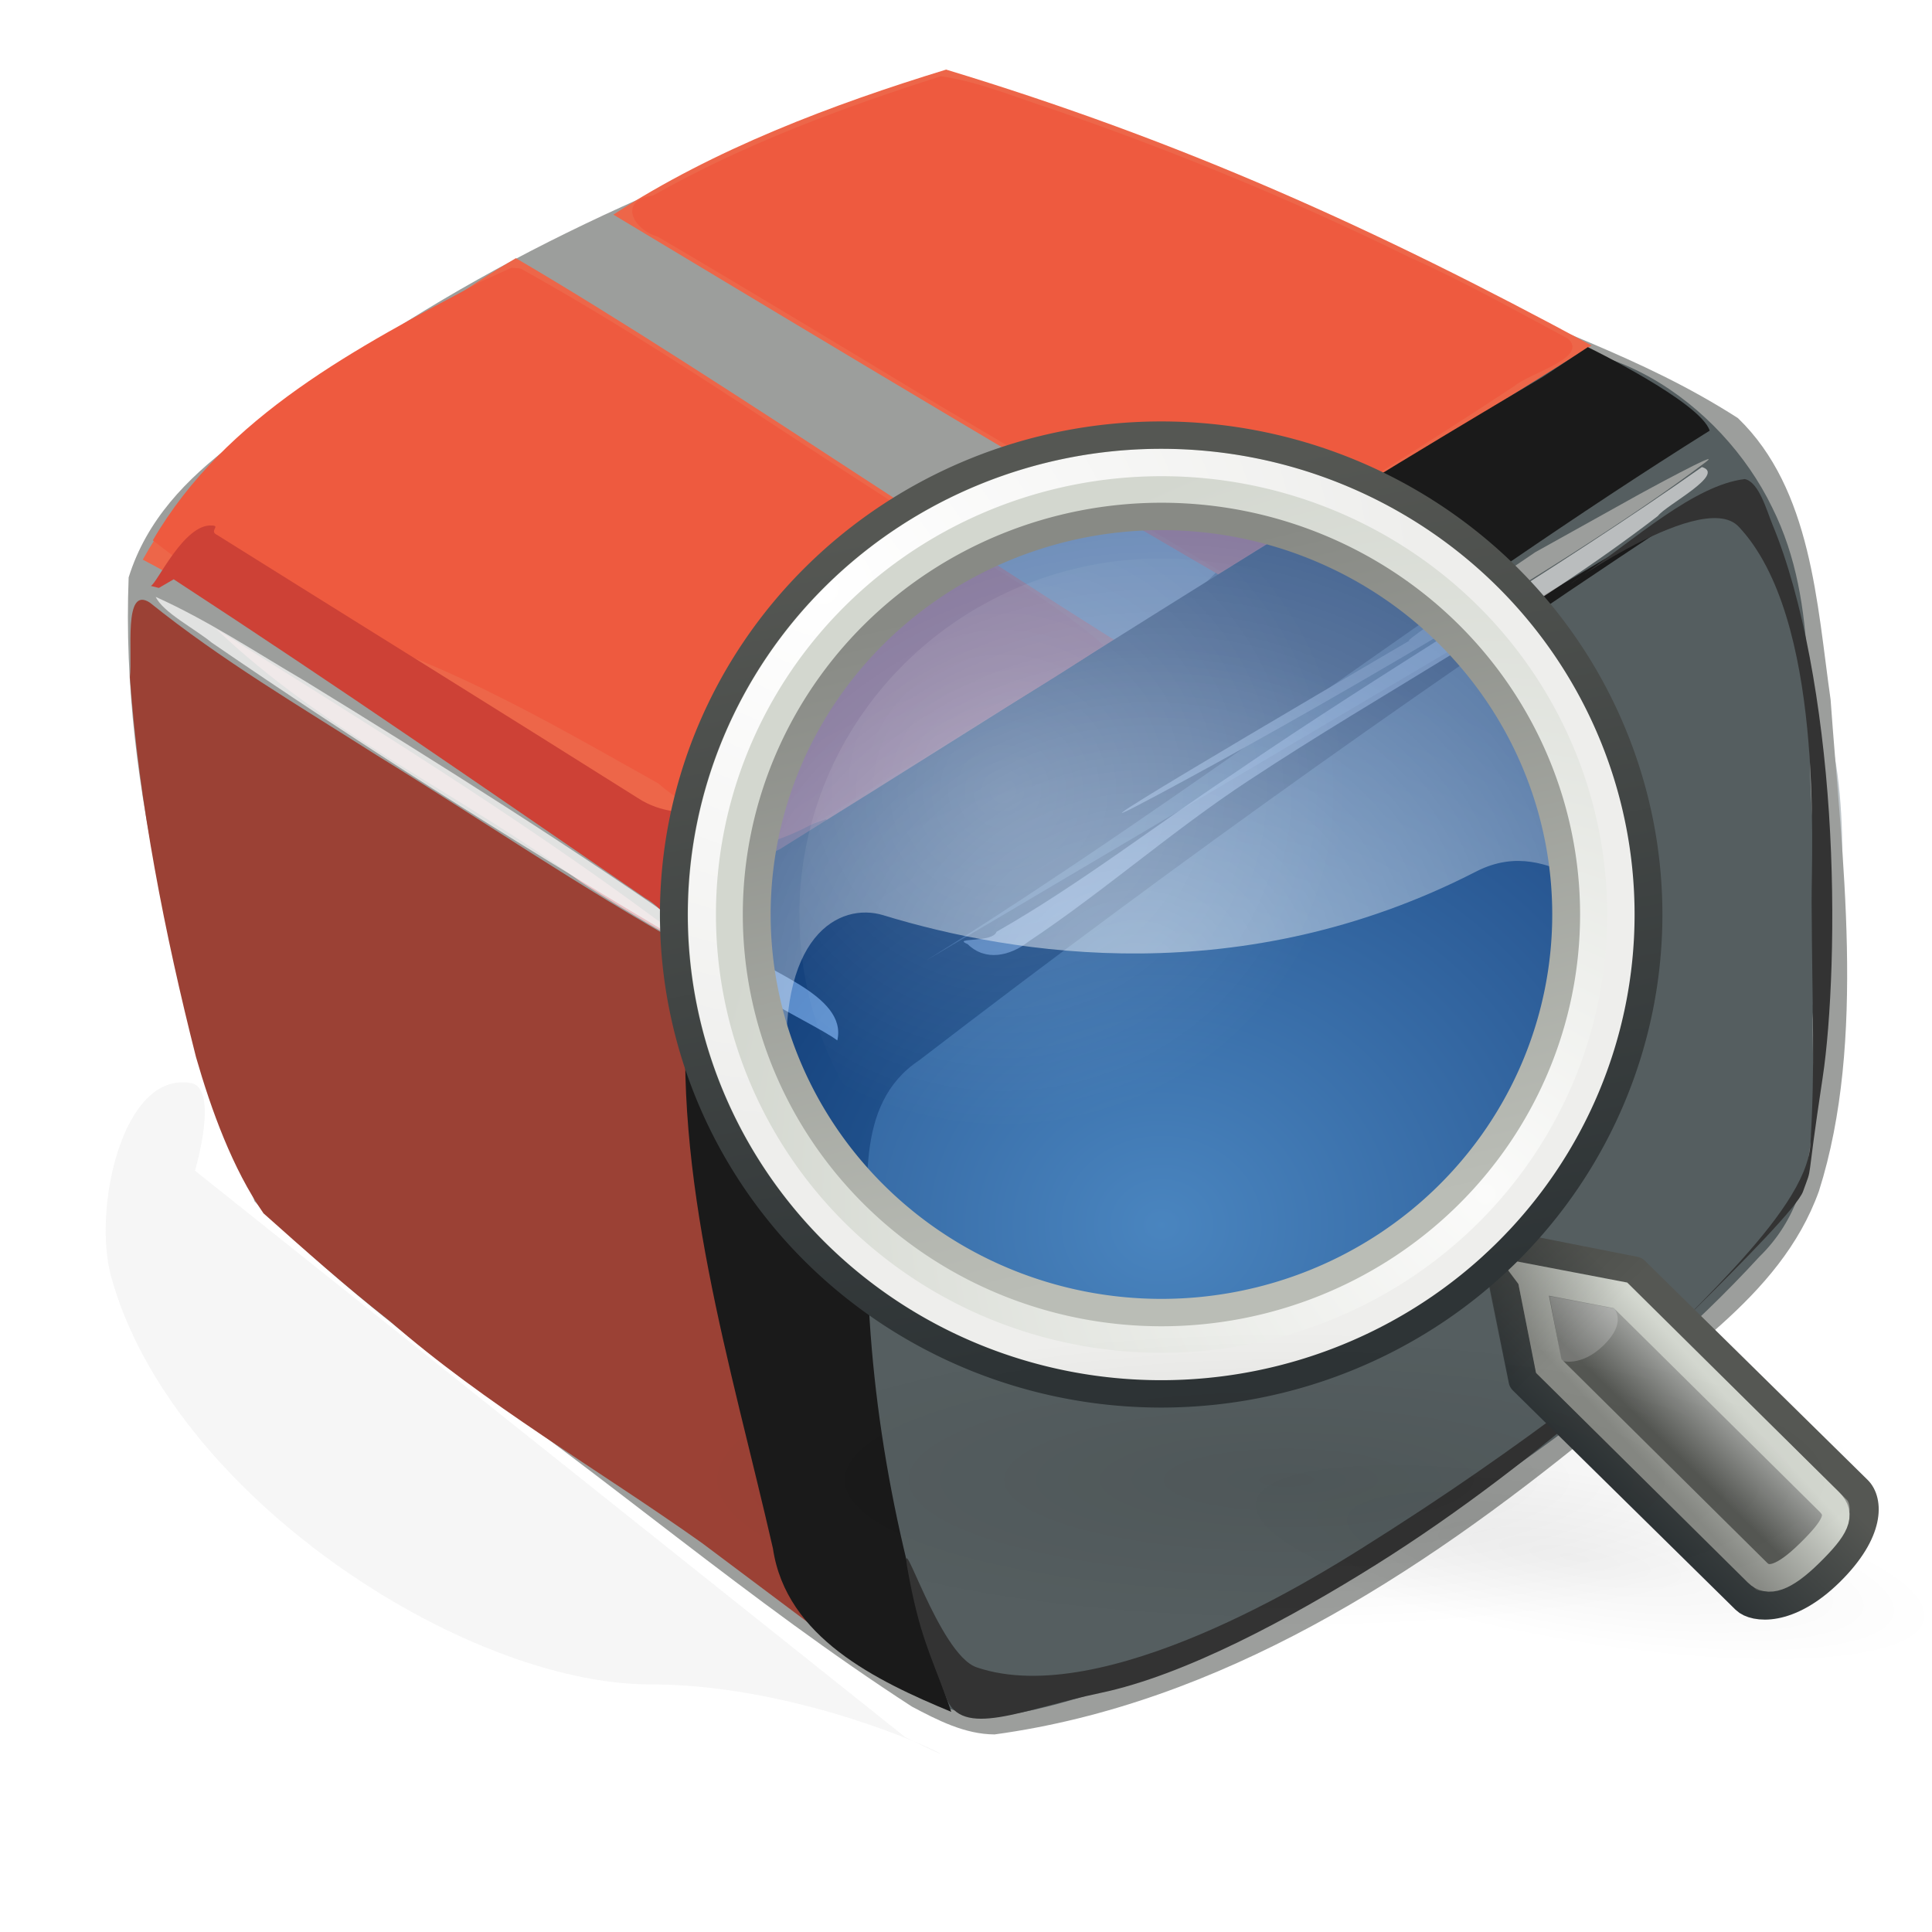 <?xml version="1.0" encoding="UTF-8" standalone="no"?>
<svg
   xmlns:dc="http://purl.org/dc/elements/1.1/"
   xmlns:cc="http://creativecommons.org/ns#"
   xmlns:rdf="http://www.w3.org/1999/02/22-rdf-syntax-ns#"
   xmlns:svg="http://www.w3.org/2000/svg"
   xmlns="http://www.w3.org/2000/svg"
   xmlns:xlink="http://www.w3.org/1999/xlink"
   xmlns:sodipodi="http://sodipodi.sourceforge.net/DTD/sodipodi-0.dtd"
   xmlns:inkscape="http://www.inkscape.org/namespaces/inkscape"
   inkscape:export-ydpi="23.801651"
   inkscape:export-xdpi="23.801651"
   inkscape:export-filename="/home/klaus/Desktop/Brionvega-Doney.png"
   sodipodi:docname="dvbb.svg"
   inkscape:version="0.47+devel r"
   id="svg2"
   version="1.1"
   viewBox="0 0 192 192"
   height="192pt"
   width="192pt">
  <defs
     id="defs108">
    <inkscape:perspective
       sodipodi:type="inkscape:persp3d"
       inkscape:vp_x="0 : 120 : 1"
       inkscape:vp_y="0 : 1000 : 0"
       inkscape:vp_z="240 : 120 : 1"
       inkscape:persp3d-origin="120 : 80 : 1"
       id="perspective77" />
    <filter
       id="filter3674"
       inkscape:label="Sharpen"
       x="0"
       y="0"
       width="1"
       height="1"
       inkscape:menu="Image effects"
       inkscape:menu-tooltip="Sharpen edges and boundaries within the object, force=0.15"
       color-interpolation-filters="sRGB">
      <feConvolveMatrix
         id="feConvolveMatrix3676"
         order="3 3"
         kernelMatrix="0 -0.15 0 -0.15 1.6 -0.15 0 -0.15 0"
         divisor="1"
         in="SourceGraphic"
         targetX="1"
         targetY="1"
         result="fbSourceGraphic" />
      <feColorMatrix
         result="fbSourceGraphicAlpha"
         in="fbSourceGraphic"
         values="0 0 0 -1 0 0 0 0 -1 0 0 0 0 -1 0 0 0 0 1 0"
         id="feColorMatrix3698" />
      <feConvolveMatrix
         id="feConvolveMatrix3700"
         order="3 3"
         kernelMatrix="0 -0.15 0 -0.15 1.6 -0.15 0 -0.15 0"
         divisor="1"
         in="fbSourceGraphic"
         targetX="1"
         targetY="1" />
    </filter>
    <filter
       id="filter3678"
       inkscape:label="Sharpen"
       x="0"
       y="0"
       width="1"
       height="1"
       inkscape:menu="Image effects"
       inkscape:menu-tooltip="Sharpen edges and boundaries within the object, force=0.15"
       color-interpolation-filters="sRGB">
      <feConvolveMatrix
         id="feConvolveMatrix3680"
         order="3 3"
         kernelMatrix="0 -0.15 0 -0.15 1.6 -0.15 0 -0.15 0"
         divisor="1"
         in="SourceGraphic"
         targetX="1"
         targetY="1" />
    </filter>
    <filter
       inkscape:collect="always"
       id="filter3834">
      <feGaussianBlur
         inkscape:collect="always"
         stdDeviation="0.62"
         id="feGaussianBlur3836" />
    </filter>
    <filter
       inkscape:collect="always"
       id="filter3930"
       x="-0.177"
       width="1.354"
       y="-0.21"
       height="1.419">
      <feGaussianBlur
         inkscape:collect="always"
         stdDeviation="0.698"
         id="feGaussianBlur3932" />
    </filter>
    <filter
       inkscape:collect="always"
       id="filter3978"
       x="-0.071"
       width="1.142"
       y="-0.103"
       height="1.206">
      <feGaussianBlur
         inkscape:collect="always"
         stdDeviation="1.836"
         id="feGaussianBlur3980" />
    </filter>
    <filter
       inkscape:collect="always"
       id="filter4068">
      <feGaussianBlur
         inkscape:collect="always"
         stdDeviation="0.294"
         id="feGaussianBlur4070" />
    </filter>
    <filter
       inkscape:collect="always"
       id="filter4072">
      <feGaussianBlur
         inkscape:collect="always"
         stdDeviation="0.297"
         id="feGaussianBlur4074" />
    </filter>
    <inkscape:perspective
       id="perspective2838"
       inkscape:persp3d-origin="0.5 : 0.33333333 : 1"
       inkscape:vp_z="1 : 0.5 : 1"
       inkscape:vp_y="0 : 1000 : 0"
       inkscape:vp_x="0 : 0.5 : 1"
       sodipodi:type="inkscape:persp3d" />
    <filter
       id="filter3559"
       inkscape:label="Neon"
       inkscape:menu="Bevels"
       inkscape:menu-tooltip="Neon light effect"
       x="-0.25"
       y="-0.25"
       width="1.5"
       height="1.5"
       color-interpolation-filters="sRGB">
      <feGaussianBlur
         id="feGaussianBlur3561"
         stdDeviation="1"
         result="result1" />
      <feComposite
         in2="result1"
         id="feComposite3563"
         in="result1"
         result="result4"
         operator="in" />
      <feGaussianBlur
         id="feGaussianBlur3565"
         stdDeviation="7"
         result="result6"
         in="result4" />
      <feComposite
         in2="result4"
         id="feComposite3567"
         operator="over"
         in="result6"
         result="result8" />
      <feComposite
         in2="result8"
         id="feComposite3569"
         operator="in"
         result="fbSourceGraphic"
         in="result6" />
      <feSpecularLighting
         id="feSpecularLighting3571"
         specularExponent="45"
         specularConstant="2"
         surfaceScale="2.5"
         lighting-color="rgb(255,255,255)"
         result="result1"
         in="fbSourceGraphic">
        <fePointLight
           id="fePointLight3573"
           z="20000"
           y="-10000"
           x="-5000" />
      </feSpecularLighting>
      <feComposite
         in2="fbSourceGraphic"
         id="feComposite3575"
         operator="in"
         result="result2"
         in="result1" />
      <feComposite
         in2="result2"
         id="feComposite3577"
         k3="1.5"
         k2="1.2"
         operator="arithmetic"
         result="result4"
         in="fbSourceGraphic" />
      <feComposite
         in2="result4"
         id="feComposite3579"
         operator="over"
         in="result9"
         result="result9" />
      <feBlend
         in2="result9"
         id="feBlend3581"
         mode="screen" />
    </filter>
    <filter
       id="filter3583"
       inkscape:label="Neon"
       inkscape:menu="Bevels"
       inkscape:menu-tooltip="Neon light effect"
       x="-0.25"
       y="-0.25"
       width="1.5"
       height="1.5"
       color-interpolation-filters="sRGB">
      <feGaussianBlur
         id="feGaussianBlur3585"
         stdDeviation="1"
         result="result1" />
      <feComposite
         in2="result1"
         id="feComposite3587"
         in="result1"
         result="result4"
         operator="in" />
      <feGaussianBlur
         id="feGaussianBlur3589"
         stdDeviation="7"
         result="result6"
         in="result4" />
      <feComposite
         in2="result4"
         id="feComposite3591"
         operator="over"
         in="result6"
         result="result8" />
      <feComposite
         in2="result8"
         id="feComposite3593"
         operator="in"
         result="fbSourceGraphic"
         in="result6" />
      <feSpecularLighting
         id="feSpecularLighting3595"
         specularExponent="45"
         specularConstant="2"
         surfaceScale="2.5"
         lighting-color="rgb(255,255,255)"
         result="result1"
         in="fbSourceGraphic">
        <fePointLight
           id="fePointLight3597"
           z="20000"
           y="-10000"
           x="-5000" />
      </feSpecularLighting>
      <feComposite
         in2="fbSourceGraphic"
         id="feComposite3599"
         operator="in"
         result="result2"
         in="result1" />
      <feComposite
         in2="result2"
         id="feComposite3601"
         k3="1.5"
         k2="1.2"
         operator="arithmetic"
         result="result4"
         in="fbSourceGraphic" />
      <feComposite
         in2="result4"
         id="feComposite3603"
         operator="over"
         in="result9"
         result="result9" />
      <feBlend
         in2="result9"
         id="feBlend3605"
         mode="screen" />
    </filter>
    <filter
       id="filter3607"
       inkscape:label="Neon"
       inkscape:menu="Bevels"
       inkscape:menu-tooltip="Neon light effect"
       x="-0.25"
       y="-0.25"
       width="1.5"
       height="1.5"
       color-interpolation-filters="sRGB">
      <feGaussianBlur
         id="feGaussianBlur3609"
         stdDeviation="1"
         result="result1" />
      <feComposite
         in2="result1"
         id="feComposite3611"
         in="result1"
         result="result4"
         operator="in" />
      <feGaussianBlur
         id="feGaussianBlur3613"
         stdDeviation="7"
         result="result6"
         in="result4" />
      <feComposite
         in2="result4"
         id="feComposite3615"
         operator="over"
         in="result6"
         result="result8" />
      <feComposite
         in2="result8"
         id="feComposite3617"
         operator="in"
         result="fbSourceGraphic"
         in="result6" />
      <feSpecularLighting
         id="feSpecularLighting3619"
         specularExponent="45"
         specularConstant="2"
         surfaceScale="2.5"
         lighting-color="rgb(255,255,255)"
         result="result1"
         in="fbSourceGraphic">
        <fePointLight
           id="fePointLight3621"
           z="20000"
           y="-10000"
           x="-5000" />
      </feSpecularLighting>
      <feComposite
         in2="fbSourceGraphic"
         id="feComposite3623"
         operator="in"
         result="result2"
         in="result1" />
      <feComposite
         in2="result2"
         id="feComposite3625"
         k3="1.5"
         k2="1.2"
         operator="arithmetic"
         result="result4"
         in="fbSourceGraphic" />
      <feComposite
         in2="result4"
         id="feComposite3627"
         operator="over"
         in="result9"
         result="result9" />
      <feBlend
         in2="result9"
         id="feBlend3629"
         mode="screen" />
    </filter>
    <filter
       id="filter3631"
       inkscape:label="Neon"
       inkscape:menu="Bevels"
       inkscape:menu-tooltip="Neon light effect"
       x="-0.25"
       y="-0.25"
       width="1.5"
       height="1.5"
       color-interpolation-filters="sRGB">
      <feGaussianBlur
         id="feGaussianBlur3633"
         stdDeviation="1"
         result="result1" />
      <feComposite
         in2="result1"
         id="feComposite3635"
         in="result1"
         result="result4"
         operator="in" />
      <feGaussianBlur
         id="feGaussianBlur3637"
         stdDeviation="7"
         result="result6"
         in="result4" />
      <feComposite
         in2="result4"
         id="feComposite3639"
         operator="over"
         in="result6"
         result="result8" />
      <feComposite
         in2="result8"
         id="feComposite3641"
         operator="in"
         result="fbSourceGraphic"
         in="result6" />
      <feSpecularLighting
         id="feSpecularLighting3643"
         specularExponent="45"
         specularConstant="2"
         surfaceScale="2.5"
         lighting-color="rgb(255,255,255)"
         result="result1"
         in="fbSourceGraphic">
        <fePointLight
           id="fePointLight3645"
           z="20000"
           y="-10000"
           x="-5000" />
      </feSpecularLighting>
      <feComposite
         in2="fbSourceGraphic"
         id="feComposite3647"
         operator="in"
         result="result2"
         in="result1" />
      <feComposite
         in2="result2"
         id="feComposite3649"
         k3="1.5"
         k2="1.2"
         operator="arithmetic"
         result="result4"
         in="fbSourceGraphic" />
      <feComposite
         in2="result4"
         id="feComposite3651"
         operator="over"
         in="result9"
         result="result9" />
      <feBlend
         in2="result9"
         id="feBlend3653"
         mode="screen" />
    </filter>
    <filter
       id="filter3655"
       inkscape:label="Neon"
       inkscape:menu="Bevels"
       inkscape:menu-tooltip="Neon light effect"
       x="-0.25"
       y="-0.25"
       width="1.5"
       height="1.5"
       color-interpolation-filters="sRGB">
      <feGaussianBlur
         id="feGaussianBlur3657"
         stdDeviation="1"
         result="result1" />
      <feComposite
         in2="result1"
         id="feComposite3659"
         in="result1"
         result="result4"
         operator="in" />
      <feGaussianBlur
         id="feGaussianBlur3661"
         stdDeviation="7"
         result="result6"
         in="result4" />
      <feComposite
         in2="result4"
         id="feComposite3663"
         operator="over"
         in="result6"
         result="result8" />
      <feComposite
         in2="result8"
         id="feComposite3665"
         operator="in"
         result="fbSourceGraphic"
         in="result6" />
      <feSpecularLighting
         id="feSpecularLighting3667"
         specularExponent="45"
         specularConstant="2"
         surfaceScale="2.5"
         lighting-color="rgb(255,255,255)"
         result="result1"
         in="fbSourceGraphic">
        <fePointLight
           id="fePointLight3669"
           z="20000"
           y="-10000"
           x="-5000" />
      </feSpecularLighting>
      <feComposite
         in2="fbSourceGraphic"
         id="feComposite3671"
         operator="in"
         result="result2"
         in="result1" />
      <feComposite
         in2="result2"
         id="feComposite3673"
         k3="1.5"
         k2="1.2"
         operator="arithmetic"
         result="result4"
         in="fbSourceGraphic" />
      <feComposite
         in2="result4"
         id="feComposite3675"
         operator="over"
         in="result9"
         result="result9" />
      <feBlend
         in2="result9"
         id="feBlend3677"
         mode="screen" />
    </filter>
    <radialGradient
       inkscape:collect="always"
       xlink:href="#linearGradient6221"
       id="radialGradient4326"
       gradientUnits="userSpaceOnUse"
       gradientTransform="matrix(0.983,0,0,0.509,0.374,16.841)"
       cx="21.96"
       cy="34.498"
       fx="21.96"
       fy="34.498"
       r="12.728" />
    <linearGradient
       inkscape:collect="always"
       id="linearGradient6221">
      <stop
         style="stop-color:black;stop-opacity:1;"
         offset="0"
         id="stop6223" />
      <stop
         style="stop-color:black;stop-opacity:0;"
         offset="1"
         id="stop6225" />
    </linearGradient>
    <radialGradient
       inkscape:collect="always"
       xlink:href="#linearGradient6221"
       id="radialGradient6227"
       cx="21.96"
       cy="34.498"
       fx="21.96"
       fy="34.498"
       r="12.728"
       gradientTransform="matrix(0.983,0,0,0.509,0.374,16.841)"
       gradientUnits="userSpaceOnUse" />
    <linearGradient
       inkscape:collect="always"
       xlink:href="#linearGradient5210"
       id="linearGradient5325"
       gradientUnits="userSpaceOnUse"
       gradientTransform="translate(41.964,-27.37)"
       x1="-10.695"
       y1="41.106"
       x2="-5.479"
       y2="41.017" />
    <linearGradient
       inkscape:collect="always"
       id="linearGradient5210">
      <stop
         style="stop-color:#729fcf;stop-opacity:1"
         offset="0"
         id="stop5212" />
      <stop
         style="stop-color:#295ead;stop-opacity:1"
         offset="1"
         id="stop5214" />
    </linearGradient>
    <linearGradient
       inkscape:collect="always"
       xlink:href="#linearGradient2796"
       id="linearGradient2802"
       x1="29.433"
       y1="18.474"
       x2="27.225"
       y2="20.912"
       gradientUnits="userSpaceOnUse" />
    <linearGradient
       id="linearGradient2796">
      <stop
         style="stop-color:#d6d6d1;stop-opacity:1;"
         offset="0"
         id="stop2798" />
      <stop
         style="stop-color:#a2a298;stop-opacity:1;"
         offset="1"
         id="stop2800" />
    </linearGradient>
    <linearGradient
       inkscape:collect="always"
       xlink:href="#linearGradient2808"
       id="linearGradient2806"
       gradientUnits="userSpaceOnUse"
       gradientTransform="matrix(0.58,0,0,0.676,34.969,-13.258)"
       x1="-6.979"
       y1="37.127"
       x2="-9.904"
       y2="36.848" />
    <linearGradient
       id="linearGradient2808">
      <stop
         id="stop2810"
         offset="0"
         style="stop-color:white;stop-opacity:1;" />
      <stop
         id="stop2812"
         offset="1"
         style="stop-color:white;stop-opacity:0.294" />
    </linearGradient>
    <linearGradient
       inkscape:collect="always"
       xlink:href="#linearGradient5220"
       id="linearGradient5327"
       gradientUnits="userSpaceOnUse"
       gradientTransform="matrix(0.58,0,0,0.676,38.807,-11.921)"
       x1="-8.938"
       y1="40.375"
       x2="-7"
       y2="40.375" />
    <linearGradient
       inkscape:collect="always"
       id="linearGradient5220">
      <stop
         style="stop-color:#0c1d35;stop-opacity:1"
         offset="0"
         id="stop5222" />
      <stop
         style="stop-color:white;stop-opacity:0.294"
         offset="1"
         id="stop5224" />
    </linearGradient>
    <linearGradient
       inkscape:collect="always"
       xlink:href="#linearGradient5280"
       id="linearGradient5310"
       gradientUnits="userSpaceOnUse"
       gradientTransform="matrix(1,0,0,1.125,10.184,-6.709)"
       x1="-7.133"
       y1="37.777"
       x2="-7.935"
       y2="45.847" />
    <linearGradient
       id="linearGradient5280"
       inkscape:collect="always">
      <stop
         id="stop5282"
         offset="0"
         style="stop-color:#0c1d35;stop-opacity:1" />
      <stop
         id="stop5284"
         offset="1"
         style="stop-color:#898989;stop-opacity:1" />
    </linearGradient>
    <linearGradient
       gradientTransform="matrix(0.995,-0.674,0.612,0.903,99.917,104.447)"
       inkscape:collect="always"
       xlink:href="#linearGradient2834"
       id="linearGradient2840"
       x1="37.625"
       y1="13.16"
       x2="39.844"
       y2="9.973"
       gradientUnits="userSpaceOnUse" />
    <linearGradient
       inkscape:collect="always"
       id="linearGradient2834">
      <stop
         style="stop-color:white;stop-opacity:1;"
         offset="0"
         id="stop2836" />
      <stop
         style="stop-color:white;stop-opacity:0;"
         offset="1"
         id="stop2838" />
    </linearGradient>
    <radialGradient
       r="12.728"
       fy="34.498"
       fx="21.96"
       cy="34.498"
       cx="21.96"
       gradientTransform="matrix(0.983,0,0,0.509,0.374,16.841)"
       gradientUnits="userSpaceOnUse"
       id="radialGradient3035"
       xlink:href="#linearGradient6221"
       inkscape:collect="always" />
    <filter
       inkscape:collect="always"
       id="filter3842"
       x="-0.107"
       width="1.213"
       y="-0.132"
       height="1.265">
      <feGaussianBlur
         inkscape:collect="always"
         stdDeviation="3.683"
         id="feGaussianBlur3844" />
    </filter>
    <linearGradient
       id="linearGradient4919">
      <stop
         style="stop-color:#429eff;stop-opacity:1;"
         offset="0"
         id="stop4921" />
      <stop
         style="stop-color:#0044a7;stop-opacity:1;"
         offset="1"
         id="stop4923" />
    </linearGradient>
    <linearGradient
       inkscape:collect="always"
       id="linearGradient4952">
      <stop
         style="stop-color:#ffffff;stop-opacity:1;"
         offset="0"
         id="stop4954" />
      <stop
         style="stop-color:#ffffff;stop-opacity:0;"
         offset="1"
         id="stop4956" />
    </linearGradient>
    <linearGradient
       id="linearGradient2617">
      <stop
         id="stop2619"
         offset="0"
         style="stop-color:#fbfbfa;stop-opacity:1;" />
      <stop
         id="stop2621"
         offset="1"
         style="stop-color:#d3d7cf" />
    </linearGradient>
    <linearGradient
       inkscape:collect="always"
       id="linearGradient2980">
      <stop
         style="stop-color:#000000;stop-opacity:1;"
         offset="0"
         id="stop2982" />
      <stop
         style="stop-color:#000000;stop-opacity:0;"
         offset="1"
         id="stop2984" />
    </linearGradient>
    <linearGradient
       id="linearGradient2698">
      <stop
         id="stop2700"
         offset="0"
         style="stop-color:#555753" />
      <stop
         style="stop-color:#a3a5a2;stop-opacity:1;"
         offset="0.702"
         id="stop2706" />
      <stop
         id="stop2702"
         offset="1"
         style="stop-color:#888a85" />
    </linearGradient>
    <linearGradient
       id="linearGradient2690"
       inkscape:collect="always">
      <stop
         id="stop2692"
         offset="0"
         style="stop-color:#2e3436" />
      <stop
         id="stop2694"
         offset="1"
         style="stop-color:#555753" />
    </linearGradient>
    <linearGradient
       inkscape:collect="always"
       id="linearGradient19900">
      <stop
         style="stop-color:#888a85"
         offset="0"
         id="stop19902" />
      <stop
         style="stop-color:#d3d7cf"
         offset="1"
         id="stop19904" />
    </linearGradient>
    <linearGradient
       inkscape:collect="always"
       id="linearGradient19914">
      <stop
         style="stop-color:#000000;stop-opacity:1;"
         offset="0"
         id="stop19916" />
      <stop
         style="stop-color:#000000;stop-opacity:0;"
         offset="1"
         id="stop19918" />
    </linearGradient>
    <linearGradient
       id="linearGradient2609"
       inkscape:collect="always">
      <stop
         id="stop2611"
         offset="0"
         style="stop-color:#ffffff;stop-opacity:1" />
      <stop
         id="stop2613"
         offset="1"
         style="stop-color:#eeeeec" />
    </linearGradient>
    <linearGradient
       inkscape:collect="always"
       id="linearGradient23434">
      <stop
         style="stop-color:#2e3436"
         offset="0"
         id="stop23436" />
      <stop
         style="stop-color:#555753"
         offset="1"
         id="stop23438" />
    </linearGradient>
    <linearGradient
       inkscape:collect="always"
       id="linearGradient4931">
      <stop
         style="stop-color:#babdb6;stop-opacity:1;"
         offset="0"
         id="stop4933" />
      <stop
         style="stop-color:#888a85"
         offset="1"
         id="stop4935" />
    </linearGradient>
    <linearGradient
       inkscape:collect="always"
       id="linearGradient11102">
      <stop
         style="stop-color:#ffffff;stop-opacity:1;"
         offset="0"
         id="stop11104" />
      <stop
         style="stop-color:#ffffff;stop-opacity:0;"
         offset="1"
         id="stop11106" />
    </linearGradient>
    <linearGradient
       id="linearGradient2843">
      <stop
         style="stop-color:#eeeeec;stop-opacity:1"
         offset="0"
         id="stop2845" />
      <stop
         style="stop-color:white;stop-opacity:1;"
         offset="1"
         id="stop2847" />
    </linearGradient>
    <radialGradient
       inkscape:collect="always"
       xlink:href="#linearGradient4952"
       id="radialGradient3408"
       gradientUnits="userSpaceOnUse"
       gradientTransform="matrix(6.175,-1.628,1.468,5.388,-27.805,-8.48)"
       cx="16.83"
       cy="24.744"
       fx="16.83"
       fy="24.744"
       r="16.925" />
    <linearGradient
       inkscape:collect="always"
       xlink:href="#linearGradient19900"
       id="linearGradient3410"
       gradientUnits="userSpaceOnUse"
       gradientTransform="matrix(2.768,0,0,2.722,54.53,36.434)"
       x1="40.25"
       y1="41"
       x2="43.062"
       y2="38.435" />
    <linearGradient
       inkscape:collect="always"
       xlink:href="#linearGradient19914"
       id="linearGradient3412"
       gradientUnits="userSpaceOnUse"
       gradientTransform="matrix(2.768,0,0,2.722,54.53,36.434)"
       x1="33.985"
       y1="32.046"
       x2="37.211"
       y2="35.272" />
    <radialGradient
       inkscape:collect="always"
       xlink:href="#linearGradient4919"
       id="radialGradient3414"
       gradientUnits="userSpaceOnUse"
       gradientTransform="matrix(1.46,0,0,1.345,-7.403,-10.822)"
       cx="17.062"
       cy="28.851"
       fx="17.062"
       fy="28.851"
       r="13.5" />
    <radialGradient
       inkscape:collect="always"
       xlink:href="#linearGradient2617"
       id="radialGradient3416"
       gradientUnits="userSpaceOnUse"
       gradientTransform="matrix(0,-1.687,1.663,0,41.654,111.74)"
       cx="59.787"
       cy="10.902"
       fx="59.787"
       fy="10.902"
       r="10.556" />
    <radialGradient
       inkscape:collect="always"
       xlink:href="#linearGradient2980"
       id="radialGradient3418"
       gradientUnits="userSpaceOnUse"
       gradientTransform="matrix(1,0,0,0.34,0,19.896)"
       cx="28.284"
       cy="30.146"
       fx="28.284"
       fy="30.146"
       r="13.258" />
    <linearGradient
       inkscape:collect="always"
       xlink:href="#linearGradient2698"
       id="linearGradient3420"
       gradientUnits="userSpaceOnUse"
       x1="81.332"
       y1="55.107"
       x2="82.92"
       y2="53.511" />
    <linearGradient
       inkscape:collect="always"
       xlink:href="#linearGradient2690"
       id="linearGradient3422"
       gradientUnits="userSpaceOnUse"
       x1="81.096"
       y1="57.148"
       x2="83.629"
       y2="54.615" />
    <radialGradient
       inkscape:collect="always"
       xlink:href="#linearGradient2609"
       id="radialGradient3424"
       gradientUnits="userSpaceOnUse"
       gradientTransform="matrix(0,1.143,-1.247,-1.248581e-6,41.735,-54.257)"
       cx="45.095"
       cy="-2.694"
       fx="45.095"
       fy="-2.694"
       r="10.498" />
    <linearGradient
       inkscape:collect="always"
       xlink:href="#linearGradient23434"
       id="linearGradient3426"
       gradientUnits="userSpaceOnUse"
       x1="55.878"
       y1="12.472"
       x2="52.5"
       y2="-4.621" />
    <linearGradient
       inkscape:collect="always"
       xlink:href="#linearGradient4931"
       id="linearGradient3428"
       gradientUnits="userSpaceOnUse"
       x1="54.113"
       y1="12.847"
       x2="50.08"
       y2="-3.881" />
    <radialGradient
       inkscape:collect="always"
       xlink:href="#linearGradient11102"
       id="radialGradient3430"
       gradientUnits="userSpaceOnUse"
       gradientTransform="matrix(0.947,0,0,0.947,0.469,0.499)"
       cx="8.04"
       cy="9.528"
       fx="8.04"
       fy="9.528"
       r="9.812" />
    <radialGradient
       inkscape:collect="always"
       xlink:href="#linearGradient2980"
       id="radialGradient3432"
       gradientUnits="userSpaceOnUse"
       gradientTransform="matrix(1,0,0,0.34,0,19.896)"
       cx="28.284"
       cy="30.146"
       fx="28.284"
       fy="30.146"
       r="13.258" />
    <linearGradient
       inkscape:collect="always"
       xlink:href="#linearGradient2843"
       id="linearGradient3434"
       gradientUnits="userSpaceOnUse"
       x1="17.25"
       y1="12.562"
       x2="21"
       y2="28.438" />
  </defs>
  <sodipodi:namedview
     pagecolor="#ffffff"
     bordercolor="#666666"
     borderopacity="0"
     objecttolerance="10"
     gridtolerance="10"
     guidetolerance="10"
     inkscape:pageopacity="0"
     inkscape:pageshadow="2"
     inkscape:window-width="1144"
     inkscape:window-height="938"
     id="namedview106"
     showgrid="false"
     showguides="true"
     inkscape:guide-bbox="true"
     inkscape:zoom="2"
     inkscape:cx="129.96244"
     inkscape:cy="108.47965"
     inkscape:window-x="130"
     inkscape:window-y="25"
     inkscape:window-maximized="0"
     inkscape:current-layer="svg2"
     inkscape:snap-nodes="true"
     inkscape:snap-grids="false"
     inkscape:snap-global="true" />
  <path
     d="M 0,0 192,0 192,192 0,192 0,0 z"
     id="path4"
     style="fill:none"
     inkscape:export-filename="/home/klaus/Bilder/dvb/dvb-settings64.png"
     inkscape:export-xdpi="23.900415"
     inkscape:export-ydpi="23.900415" />
  <path
     fill="#f66747"
     d="M 58.75,23.26 C 69.77,17.49 83.17,11.887 95.19,8.567 L 98.65,10.07 134.7,24.26 c 2.04,1.11 4.12,2.14 6.33,2.85 3.55,1.05 12.234,4.447 15.134,6.767 l -0.303,0.529 c 10.396,6.229 -19.123,9.75 -25.803,16.72 C 128.449,52.196 125.76,52.86 124.13,53.9 117.51,53.8 111.53,48.16 105.55,45.95 90.12,38.05 74.8,29.86 58.75,23.26 z"
     id="path8"
     sodipodi:nodetypes="ccccccccccc"
     inkscape:export-filename="/home/klaus/Bilder/dvb/dvb-settings64.png"
     inkscape:export-xdpi="23.900415"
     inkscape:export-ydpi="23.900415" />
  <path
     fill="#adaca4"
     d="m 52.04,26.89 c 2.29,-1.66 3.89,-2.98 6.71,-3.23 16.05,6.6 31.37,14.39 46.8,22.29 C 97.74,49.46 90.52,37.98 82.58,43.28 74.35,40.31 67.1,35.28 59,32.01 56.56,30.54 52.4,30.39 52.04,26.89 z"
     id="path10"
     sodipodi:nodetypes="cccccc"
     inkscape:export-filename="/home/klaus/Bilder/dvb/dvb-settings64.png"
     inkscape:export-xdpi="23.900415"
     inkscape:export-ydpi="23.900415" />
  <path
     fill="#ee5a3f"
     d="M 17.73,52.68 C 25.85,45 41.9,32.37 52.04,26.89 c 0.36,3.5 4.52,3.65 6.96,5.12 8.1,3.27 15.35,8.3 23.58,11.27 9.03,5.61 19.02,9.48 28.07,15.06 0.08,0.99 -0.01,1.97 -0.25,2.94 -1.42,0.85 -2.83,1.72 -4.21,2.63 -6.89,3.64 -11.143,10.913 -17.443,15.423 -2.02,-0.34 -3.59,0.271 -5.587,0.787 1.164,1.634 -0.75,0.66 -1,0.89 -0.744,2.52 -3.147,5.734 -4.417,6.354 C 63.068,79.331 46.348,71.686 34.97,62.78 c -4.8,-3.87 -18.48,-2 -17.24,-10.1 z"
     id="path14"
     sodipodi:nodetypes="ccccccccccccc"
     inkscape:export-filename="/home/klaus/Bilder/dvb/dvb-settings64.png"
     inkscape:export-xdpi="23.900415"
     inkscape:export-ydpi="23.900415" />
  <path
     fill="#bec2c5"
     d=" M 155.72 34.74 C 160.66 34.24 165.13 38.63 169.70 40.30 C 172.26 41.73 169.47 42.32 167.99 43.03 C 163.92 40.93 159.78 38.98 155.76 36.81 C 155.73 36.12 155.72 35.43 155.72 34.74 Z"
     id="path18"
     inkscape:export-filename="/home/klaus/Bilder/dvb/dvb-settings64.png"
     inkscape:export-xdpi="23.900415"
     inkscape:export-ydpi="23.900415" />
  <path
     fill="#444e47"
     d=" M 138.41 44.90 C 143.64 41.25 149.46 38.09 155.76 36.81 C 159.78 38.98 163.92 40.93 167.99 43.03 C 166.91 46.74 162.33 47.84 159.56 50.16 C 153.18 44.39 145.00 48.65 138.41 44.90 Z"
     id="path20"
     inkscape:export-filename="/home/klaus/Bilder/dvb/dvb-settings64.png"
     inkscape:export-xdpi="23.900415"
     inkscape:export-ydpi="23.900415" />
  <path
     fill="#9d9c90"
     d=" M 82.58 43.28 C 90.52 37.98 97.74 49.46 105.55 45.95 C 111.53 48.16 116.51 53.20 123.13 53.30 C 118.98 56.10 114.86 58.99 110.40 61.28 C 110.64 60.31 110.73 59.33 110.65 58.34 C 101.60 52.76 91.61 48.89 82.58 43.28 Z"
     id="path22"
     inkscape:export-filename="/home/klaus/Bilder/dvb/dvb-settings64.png"
     inkscape:export-xdpi="23.900415"
     inkscape:export-ydpi="23.900415" />
  <path
     fill="#9fa8ad"
     d=" M 167.99 43.03 C 169.16 43.81 173.29 43.63 172.59 44.59 C 169.82 45.67 170.73 48.94 168.91 50.81 C 167.86 51.80 166.63 52.91 168.74 53.54 C 166.95 56.52 164.02 58.79 161.08 56.06 C 158.96 57.61 156.81 59.20 154.02 59.08 C 154.23 58.50 154.66 57.34 154.87 56.76 C 146.96 61.24 139.23 66.08 131.86 71.40 C 131.77 70.53 131.70 69.66 131.64 68.79 C 141.22 63.01 150.61 56.87 159.56 50.16 C 162.33 47.84 166.91 46.74 167.99 43.03 Z"
     id="path24"
     inkscape:export-filename="/home/klaus/Bilder/dvb/dvb-settings64.png"
     inkscape:export-xdpi="23.900415"
     inkscape:export-ydpi="23.900415" />
  <path
     fill="#404a49"
     d="m 168.91,50.81 c 1.82,-1.87 0.91,-5.14 3.68,-6.22 4.13,1.12 3.39,4.24 4.35,6.63 -0.09,1.35 0.09,2.73 0.79,3.91 0.07,1.66 1.81,3.33 2.43,4.89 l 1.5,15.38 c -2,-0.07 -6.82,-14.65 -8.73,-15.28 -0.51,-3.43 -2.2,-6.43 -4.02,-9.31 z"
     id="path28"
     sodipodi:nodetypes="cccccccc"
     inkscape:export-filename="/home/klaus/Bilder/dvb/dvb-settings64.png"
     inkscape:export-xdpi="23.900415"
     inkscape:export-ydpi="23.900415" />
  <path
     fill="#4e5858"
     d=" M 160.00 53.00 C 160.20 51.56 162.03 49.69 163.59 50.23 C 163.76 51.82 161.52 53.38 160.00 53.00 Z"
     id="path32"
     inkscape:export-filename="/home/klaus/Bilder/dvb/dvb-settings64.png"
     inkscape:export-xdpi="23.900415"
     inkscape:export-ydpi="23.900415" />
  <path
     fill="#737c83"
     d=" M 168.74 53.54 C 166.63 52.91 167.86 51.80 168.91 50.81 C 170.73 53.69 172.42 56.69 172.93 60.12 C 175.20 65.59 177.79 72.15 173.04 77.39 C 168.20 71.95 169.85 56.68 157.65 62.76 C 154.64 64.31 151.92 66.37 148.98 68.03 C 151.33 65.62 154.06 63.54 156.13 60.87 C 149.58 63.86 144.32 69.09 138.19 72.85 C 137.62 72.59 136.48 72.06 135.91 71.80 C 142.30 68.06 147.51 62.58 154.02 59.08 C 156.81 59.20 158.96 57.61 161.08 56.06 C 164.02 58.79 166.95 56.52 168.74 53.54 Z"
     id="path34"
     inkscape:export-filename="/home/klaus/Bilder/dvb/dvb-settings64.png"
     inkscape:export-xdpi="23.900415"
     inkscape:export-ydpi="23.900415" />
  <path
     fill="#3e4344"
     d=" M 156.41 55.77 C 156.24 54.18 158.48 52.62 160.00 53.00 C 159.80 54.44 157.97 56.31 156.41 55.77 Z"
     id="path38"
     inkscape:export-filename="/home/klaus/Bilder/dvb/dvb-settings64.png"
     inkscape:export-xdpi="23.900415"
     inkscape:export-ydpi="23.900415" />
  <path
     fill="#cd4136"
     d="m 14.71,56.19 c 0.32,-0.61 3.35,-3.63 3.66,-4.24 43.78,26.03 -0.18,0.44 43.76,25.85 14.35,9.44 0.07,0.1 13.84,8.85 -1.14,1.73 -2.77,3.92 -3.77,5.72 -1.87,0.39 -3.64,-0.4 -5.17,-1.39 C 50.15,79.38 33.02,68.1 15.88,56.91 15.59,56.73 15,56.37 14.71,56.19 z"
     id="path40"
     sodipodi:nodetypes="cccccccc"
     inkscape:export-filename="/home/klaus/Bilder/dvb/dvb-settings64.png"
     inkscape:export-xdpi="23.900415"
     inkscape:export-ydpi="23.900415" />
  <path
     fill="#b05349"
     d="m 15,55.84 c 0.18,-0.16 -0.47,0.51 -0.29,0.35 0.29,0.18 0.88,0.54 1.17,0.72 -0.34,1.27 -0.75,2.55 -0.82,3.88 7.79,8.93 20.29,17.52 32.11,22.19 7.17,4.6 15.29,7.72 22.09,12.88 C 69.17,96.43 69,97.58 68.92,98.15 63.21,96.9 57.95,94.19 53.33,90.64 43.17,82.91 30.84,78.36 21.57,69.41 c -2.21,-1.31 -4.76,0.75 -6.88,1.5 l 0.681,2.443 C 15.321,72.863 14.09,69.6 14.04,69.1 14.01,65.01 15,59.93 15,55.84 z"
     id="path44"
     sodipodi:nodetypes="ccccccccccccc"
     inkscape:export-filename="/home/klaus/Bilder/dvb/dvb-settings64.png"
     inkscape:export-xdpi="23.900415"
     inkscape:export-ydpi="23.900415" />
  <path
     fill="#e8c1c4"
     d=" M 15.88 56.91 C 33.02 68.10 50.15 79.38 67.03 90.98 C 68.56 91.97 70.33 92.76 72.20 92.37 C 72.11 92.65 71.94 93.21 71.85 93.48 C 71.73 93.85 71.48 94.57 71.36 94.93 L 71.05 95.86 C 70.61 95.86 69.71 95.86 69.26 95.86 C 62.46 90.70 54.34 87.58 47.17 82.98 C 36.88 75.03 25.52 68.54 15.06 60.79 C 15.13 59.46 15.54 58.18 15.88 56.91 Z"
     id="path48"
     inkscape:export-filename="/home/klaus/Bilder/dvb/dvb-settings64.png"
     inkscape:export-xdpi="23.900415"
     inkscape:export-ydpi="23.900415" />
  <path
     fill="#161b18"
     d="m 131.86,71.4 c 7.37,-5.32 15.1,-10.16 23.01,-14.64 -0.21,0.58 -0.64,1.74 -0.85,2.32 -6.51,3.5 -11.72,8.98 -18.11,12.72 -13.03,9.73 -29.06,15.38 -41.72,25.2 0.32,1.23 1.92,2.59 0.56,3.7 -3.66,4.22 -1.85,10.04 -1.51,15.04 0.5,11.98 4.46,23.91 2.44,35.96 -0.41,1.44 -2.33,4.96 -3.34,1.99 -6.38,-15.08 -6.16,-32 -9.85,-47.81 0.1,-0.96 0.19,-1.93 0.28,-2.89 1.05,-4.55 -5.16,-5.48 -7.91,-7.99 -0.98,-0.56 -1.98,-1.07 -3.01,-1.52 0.09,-0.27 0.26,-0.83 0.35,-1.11 1,-1.8 2.03,-3.59 3.17,-5.32 0.45,-0.19 -0.26,-0.19 0.19,-0.39 7.092,-8.993 69.25,-48.801 81.235,-52.341 4.99,0.95 9.495,3.541 12.655,10.801 -3.79,2.23 -56.91,34.45 -60.58,36.88 -5.88,3.64 -12.38,6.22 -18.18,9.97 0.73,1.02 1.49,2.71 2.98,1.65 9.65,-5.22 19.35,-10.44 28.61,-16.34 3.43,-1.54 6.56,-3.66 9.58,-5.88 z"
     id="path50"
     sodipodi:nodetypes="ccccccccccccccccccccccc"
     inkscape:export-filename="/home/klaus/Bilder/dvb/dvb-settings64.png"
     inkscape:export-xdpi="23.900415"
     inkscape:export-ydpi="23.900415" />
  <path
     fill="#677072"
     d="m 172.93,60.12 c -0.49,-4.17 0.73,-5.59 3.53,2.48 2.95,0.52 1.85,7.28 3.18,9.79 0.07,9.05 3.48,15.77 1.46,24.75 -2.34,-1.38 -4.59,-2.94 -7.05,-4.11 -1.85,3.44 -4.58,6.98 -3.46,11.1 -0.86,11.56 -13.96,19.65 -9.51,31.94 -0.63,0.69 -1.27,1.38 -1.92,2.04 -1.71,1.2 -3.35,2.49 -5,3.76 0.08,-2.84 -2.5,-4.23 -4.19,-6.06 2.05,-11.67 14.14,-20.06 12.76,-32.69 -0.59,-8.64 2.65,-17.13 0.78,-25.76 -1.22,-5.25 -0.1,-11.92 -5.86,-14.6 12.2,-6.08 9.75,-7.61 14.59,-2.17 4.75,-5.24 2.96,5 0.69,-0.47 z"
     id="path52"
     sodipodi:nodetypes="ccccccccccccccc"
     inkscape:export-filename="/home/klaus/Bilder/dvb/dvb-settings64.png"
     inkscape:export-xdpi="23.900415"
     inkscape:export-ydpi="23.900415" />
  <path
     fill="#d99088"
     d=" M 15.06 60.79 C 25.52 68.54 36.88 75.03 47.17 82.98 C 35.35 78.31 22.85 69.72 15.06 60.79 Z"
     id="path54"
     inkscape:export-filename="/home/klaus/Bilder/dvb/dvb-settings64.png"
     inkscape:export-xdpi="23.900415"
     inkscape:export-ydpi="23.900415" />
  <path
     fill="#5d676a"
     d=" M 138.19 72.85 C 144.32 69.09 149.58 63.86 156.13 60.87 C 154.06 63.54 151.33 65.62 148.98 68.03 C 151.92 66.37 154.64 64.31 157.65 62.76 C 163.41 65.44 162.29 72.11 163.51 77.36 C 165.38 85.99 162.14 94.48 162.73 103.12 C 164.11 115.75 152.02 124.14 149.97 135.81 C 151.66 137.64 154.24 139.03 154.16 141.87 C 152.26 143.39 150.40 144.96 148.40 146.35 C 151.12 140.59 144.84 142.18 140.86 141.85 C 144.87 133.37 149.83 124.96 150.39 115.37 C 152.44 112.91 157.42 110.01 154.59 106.42 C 150.37 100.66 156.59 94.97 156.01 89.00 C 156.50 84.17 153.33 80.35 151.53 76.19 C 145.54 74.42 142.55 81.93 136.63 80.71 C 130.05 84.63 122.05 84.68 115.74 89.18 C 114.49 89.79 113.25 90.40 112.02 91.03 C 109.69 92.15 107.37 93.29 105.11 94.54 C 103.25 94.93 99.68 98.55 99.57 94.86 C 112.78 88.12 126.32 81.87 138.19 72.85 Z"
     id="path56"
     inkscape:export-filename="/home/klaus/Bilder/dvb/dvb-settings64.png"
     inkscape:export-xdpi="23.900415"
     inkscape:export-ydpi="23.900415" />
  <path
     fill="#9c4238"
     d="m 14.29,66.51 c 4.32,0.85 2.07,-1.21 4.28,0.1 11.87,7.95 24.6,16.3 34.76,24.03 4.62,3.55 9.88,6.26 15.59,7.51 1.18,19.52 3.09,39.44 10.16,57.8 0.75,1.66 1.43,3.35 2.04,5.06 C 61.78,148.82 43.45,134.86 26.3,119.73 L 14.52,72.14 c 0.04,-1.66 12.25,49.28 11.61,47.74 -0.14,-1.69 -11,-47.57 -11.55,-49.18 -0.28,-1.5 12.16,50.9 11.88,49.4 -0.15,-2 -13.7,-43.6 -12.17,-53.59 z"
     id="path60"
     sodipodi:nodetypes="cccccccccccc"
     inkscape:export-filename="/home/klaus/Bilder/dvb/dvb-settings64.png"
     inkscape:export-xdpi="23.900415"
     inkscape:export-ydpi="23.900415" />
  <path
     fill="#858b8e"
     d=" M 120.25 75.32 C 124.16 73.36 127.83 70.95 131.64 68.79 C 131.70 69.66 131.77 70.53 131.86 71.40 C 128.84 73.62 125.71 75.74 122.28 77.28 C 117.72 78.59 113.59 81.20 108.87 82.00 C 112.54 79.57 116.46 77.55 120.25 75.32 Z"
     id="path62"
     inkscape:export-filename="/home/klaus/Bilder/dvb/dvb-settings64.png"
     inkscape:export-xdpi="23.900415"
     inkscape:export-ydpi="23.900415" />
  <path
     fill="#bfc6ca"
     d=" M 180.84 69.99 C 184.36 78.40 182.64 91.00 182.94 101.00 C 183.74 117.63 170.36 130.01 158.90 139.99 C 158.97 139.52 159.10 138.58 159.16 138.11 C 159.81 137.45 160.45 136.76 161.08 136.07 C 163.68 133.09 166.45 130.25 169.05 127.26 C 175.25 120.16 180.74 111.67 180.97 101.91 C 181.05 100.32 181.06 98.73 181.10 97.14 C 183.12 88.16 180.91 79.04 180.84 69.99 Z"
     id="path64"
     inkscape:export-filename="/home/klaus/Bilder/dvb/dvb-settings64.png"
     inkscape:export-xdpi="23.900415"
     inkscape:export-ydpi="23.900415" />
  <path
     fill="#9aa7b6"
     d=" M 94.19 97.00 C 106.85 87.18 122.88 81.53 135.91 71.80 C 136.48 72.06 137.62 72.59 138.19 72.85 C 126.32 81.87 112.78 88.12 99.57 94.86 C 97.79 95.62 96.00 96.34 94.19 97.00 Z"
     id="path68"
     inkscape:export-filename="/home/klaus/Bilder/dvb/dvb-settings64.png"
     inkscape:export-xdpi="23.900415"
     inkscape:export-ydpi="23.900415" />
  <path
     d="M 202.031 92.938 C 201.854 92.969 201.677 93.003 201.5 93.031 C 201.17 93.214 200.851 93.395 200.531 93.594 C 200.358 93.886 200.04 94.061 199.812 94.312 C 199.666 94.474 199.657 94.486 199.594 94.562 C 200.181 94.289 200.808 94.052 201.406 93.781 C 202.284 93.385 202.169 93.632 202.281 93.125 C 202.262 93.1 202.203 93.09 202.219 93.062 C 202.233 93.038 202.236 93.023 202.25 93 C 202.185 92.975 202.102 92.954 202.031 92.938 z M 199.469 94.75 C 199.474 94.746 199.402 94.785 199.406 94.781 C 199.38 94.827 199.431 94.78 199.469 94.75 z M 194.625 95.125 C 192.474 95.949 190.53 96.515 189.688 95.656 C 189.383 95.741 189.045 95.79 188.75 95.906 C 188.7 95.926 188.888 95.979 188.875 96.031 C 188.848 96.141 188.725 96.191 188.656 96.281 C 188.072 96.738 187.571 97.311 187 97.781 C 186.44 98.243 185.835 98.626 185.281 99.094 C 185.01 99.276 184.406 99.642 184.156 99.906 C 183.91 100.166 183.767 100.543 183.531 100.812 C 182.885 101.55 182.812 101.576 182.094 102.094 L 181.438 102.312 C 181.25 102.453 181.061 102.606 180.875 102.75 C 180.881 102.812 180.786 102.855 180.75 102.906 C 180.328 103.603 179.551 103.919 178.969 104.438 C 178.913 104.487 178.912 104.592 178.875 104.656 C 178.803 104.781 178.711 104.885 178.625 105 C 178.444 105.243 178.25 105.481 178.062 105.719 C 177.362 107.273 176.277 108.601 175.094 109.812 C 172.68 110.9 169.89 111.941 168.344 114.25 C 168.314 114.295 168.358 114.354 168.344 114.406 C 168.313 114.518 168.263 114.612 168.219 114.719 C 167.735 115.616 167.116 116.149 166.125 116.469 C 165.747 116.591 165.324 116.629 164.938 116.719 C 163.113 117.141 163.258 117.141 161.406 117.812 C 161.01 118.05 160.569 118.229 160.219 118.531 C 159.826 118.87 159.869 119.57 159.656 120 C 159.101 121.124 159.094 120.968 158.188 121.875 C 157.35 122.402 156.724 123.16 156 123.812 C 155.454 124.304 155.038 124.607 154.469 125.031 C 154.37 125.322 154.272 125.623 154.188 125.906 C 154.179 125.937 154.225 125.968 154.219 126 C 154.125 126.472 153.984 126.938 153.875 127.406 C 153.695 127.935 153.445 128.42 153.219 128.938 C 153.107 129.522 152.985 130.102 152.875 130.688 C 152.869 130.79 152.848 130.895 152.812 131 C 152.811 131.01 152.814 131.021 152.812 131.031 C 152.801 131.063 152.795 131.093 152.781 131.125 C 152.709 131.489 152.652 131.857 152.562 132.219 C 152.249 133.399 151.886 134.565 151.594 135.75 C 152.882 135.681 153.956 135.735 155.406 135.406 C 156.897 135.068 159.668 133.777 160.969 133.219 C 164.092 131.993 167.518 131.462 170.531 129.938 C 171.085 129.657 171.575 129.247 172.094 128.906 C 172.322 128.756 172.556 128.624 172.781 128.469 C 172.855 128.166 172.948 127.863 173.031 127.562 C 173.35 126.417 173.017 127.063 173.875 125.531 C 174.22 125.342 174.605 125.179 174.938 124.969 C 175.071 124.885 174.651 125.112 174.5 125.156 C 174.479 125.162 174.52 125.083 174.5 125.094 C 174.469 125.112 174.409 125.177 174.375 125.219 C 174.496 124.755 174.88 124.267 175.125 123.906 C 175.349 123.681 175.913 123.069 176.219 122.875 C 176.506 122.692 176.838 122.589 177.125 122.406 C 177.189 122.365 176.828 122.497 176.875 122.438 C 177.039 122.232 177.302 122.11 177.5 121.938 C 177.718 121.747 177.909 121.537 178.125 121.344 C 179.171 120.447 179.993 119.361 180.938 118.375 C 181.432 117.755 182.249 117.394 182.75 116.781 C 182.767 116.761 182.647 116.775 182.656 116.75 C 182.707 116.608 182.825 116.47 182.906 116.344 C 183.035 116.144 183.176 115.945 183.312 115.75 C 183.484 115.563 183.665 115.426 183.812 115.219 C 183.865 115.144 183.598 115.435 183.594 115.344 C 183.586 115.186 184.179 113.829 184.219 113.719 C 184.592 113.05 184.634 113.051 184.969 112.406 C 184.978 112.39 184.942 112.393 184.938 112.375 C 185.05 112.168 185.149 111.945 185.281 111.75 C 185.442 111.514 185.633 111.284 185.812 111.062 C 185.766 111.076 185.678 111.172 185.688 111.125 C 185.871 110.243 186.884 109.038 187.562 108.5 C 187.754 108.348 187.98 108.253 188.188 108.125 C 188.145 108.12 188.05 108.135 188.062 108.094 C 188.145 107.83 188.67 107.395 188.875 107.219 C 188.693 107.631 188.023 108.554 188.438 108.438 C 189.496 108.14 190.252 107.189 191.156 106.562 C 190.925 106.504 190.677 106.491 190.469 106.375 C 190.413 106.344 190.541 106.286 190.594 106.25 C 190.79 106.117 190.991 106.008 191.188 105.875 C 191.741 105.498 192.303 105.059 192.812 104.625 C 193.116 104.357 193.437 103.965 193.562 103.562 C 193.622 103.371 193.37 103.719 193.375 103.625 C 193.392 103.302 193.461 102.977 193.5 102.656 L 194.094 101.688 C 194.32 100.808 194.23 100.953 194.562 100.406 C 194.505 100.508 194.337 100.798 194.375 100.688 C 194.509 100.3 194.803 99.631 195.062 99.094 C 195.059 99.104 195.06 99.068 195.062 99.062 C 195.076 99.034 195.08 98.996 195.094 98.969 C 195.209 98.556 195.277 98.145 195.5 97.781 C 195.736 97.397 196.741 96.574 197.406 96.031 C 197.313 96.046 197.24 96.081 197.125 96.094 C 196.446 96.166 195.198 95.811 194.625 95.125 z M 182.25 96.438 C 178.646 98.508 175.432 101.833 170.781 100.875 C 170.629 100.966 170.466 101.037 170.312 101.125 C 169.871 101.549 169.439 101.966 168.906 102.281 C 168.455 102.534 167.988 102.789 167.531 103.031 C 166.72 103.462 165.888 103.82 165.094 104.281 C 164.662 104.532 164.606 104.58 164.625 104.594 C 164.645 104.602 164.606 104.668 163.938 105 C 163.558 105.188 163.166 105.355 162.781 105.531 C 161.529 106.155 160.673 106.64 159.375 107.125 C 158.478 107.46 158.641 107.229 157.688 107.5 C 156.856 107.737 156.037 108.122 155.25 108.469 C 154.775 108.592 154.327 108.757 153.844 108.844 C 153.783 108.855 153.834 108.624 153.781 108.656 C 153.049 109.111 152.5 109.701 151.562 109.656 C 151.515 109.663 151.504 109.682 151.469 109.688 C 151.427 109.768 151.381 109.818 151.312 109.875 C 151.269 109.911 151.245 109.8 151.219 109.75 L 150.812 111.031 C 150.407 111.579 150.431 111.639 149.844 112.094 C 148.91 112.818 147.676 113.041 147 114.125 C 146.936 114.176 145.994 114.918 145.938 114.969 C 145.67 115.206 145.434 115.493 145.156 115.719 C 145.111 115.755 145.045 115.714 145 115.75 C 144.888 115.839 144.462 116.464 144.438 116.5 C 143.584 117.295 143.057 117.86 141.312 118.125 C 141.452 117.975 141.127 118.134 141.062 118.156 C 140.819 118.241 140.566 118.357 140.312 118.406 C 140.231 118.422 140.438 118.305 140.5 118.25 L 140.969 117.531 C 140.252 117.996 139.563 118.498 138.812 118.906 C 138.687 118.974 137.427 118.635 137.188 118.719 C 136.659 118.961 136.112 119.498 135.625 119.688 C 135.333 119.801 135.002 119.812 134.688 119.844 C 134.269 120.076 132.545 121.037 132.531 120.562 C 132.205 120.669 131.617 120.851 131.375 120.906 C 131.299 120.987 131.195 121.036 131.094 121.031 C 131.061 121.029 131.051 121.02 131.062 121 C 130.878 121.136 130.887 121.142 130.781 121.219 C 130.743 121.26 130.683 121.344 130.594 121.406 C 130.835 121.742 131.128 122.031 131.438 122.312 C 131.915 122.859 132.501 123.309 132.625 124.031 C 132.644 124.051 132.672 124.11 132.688 124.125 C 132.986 124.421 133.035 124.485 133.344 124.906 C 133.406 124.991 133.787 125.558 133.844 125.625 C 134.081 125.905 134.355 126.158 134.594 126.438 C 134.783 126.659 134.947 126.894 135.125 127.125 C 135.63 127.946 134.898 126.83 135.969 128.281 C 136.233 128.64 136.493 129.006 136.688 129.406 C 136.737 129.507 136.693 129.653 136.75 129.75 C 136.83 129.886 136.955 129.978 137.062 130.094 C 137.375 130.527 137.716 130.923 138 131.375 C 138.052 131.458 138.044 131.592 138.062 131.688 C 138.096 131.857 138.202 132.018 138.219 132.188 C 138.272 132.267 138.265 132.284 138.344 132.406 C 140.444 134.56 142.865 136.361 144.781 138.688 C 144.827 137.997 145.357 137.254 146.375 136.781 C 146.612 135.933 146.851 135.094 147.094 134.25 C 147.215 133.82 147.31 133.386 147.469 132.969 C 147.533 132.8 147.682 132.651 147.781 132.5 C 147.804 132.512 147.825 132.58 147.844 132.562 C 148.13 132.305 148.059 131.81 148.156 131.438 C 148.171 131.382 148.194 131.332 148.219 131.281 C 148.338 130.997 148.601 130.277 148.938 129.906 C 148.964 129.615 149.012 129.342 149.031 129.188 C 149.154 128.776 149.284 128.368 149.438 127.969 C 149.554 127.219 149.706 126.477 150.031 125.781 C 150.32 125.391 150.14 125.714 150.344 124.938 C 150.46 124.494 150.578 124.111 150.719 123.75 C 150.716 123.026 150.689 122.835 151.312 121.906 C 151.315 121.903 151.393 121.856 151.406 121.844 C 151.452 121.635 151.496 121.421 151.562 121.219 C 152.159 119.416 153.508 117.984 154.5 116.406 C 155.242 115.599 155.901 114.698 156.656 113.906 C 156.745 113.813 156.893 113.791 156.969 113.688 C 157.029 113.604 158.232 111.532 158.25 111.5 C 160.168 108.162 164.022 110.165 161.719 113.25 C 161.612 113.393 161.528 113.534 161.438 113.688 C 162.22 113.405 162.781 113.209 164.25 112.875 C 164.43 112.834 164.632 112.747 164.812 112.75 C 164.964 112.399 165.152 112.057 165.375 111.75 C 166.752 109.856 168.795 108.396 170.906 107.438 C 171.345 107.238 171.846 107.214 172.312 107.094 C 172.792 106.621 173.168 106.117 173.594 105.594 C 173.705 105.457 173.84 105.334 173.938 105.188 C 174.341 104.583 174.574 103.854 175.031 103.281 C 175.605 102.571 176.064 101.842 176.75 101.219 C 176.901 101.082 177.082 100.99 177.25 100.875 C 177.316 100.85 177.416 100.859 177.469 100.812 C 177.591 100.704 177.677 100.563 177.781 100.438 C 177.928 100.268 178.617 99.402 178.844 99.406 C 178.898 99.407 178.884 99.472 178.844 99.531 C 179.246 99.121 179.776 98.61 180.156 98.688 C 180.184 98.693 180.169 98.704 180.156 98.719 C 180.222 98.684 180.296 98.682 180.344 98.625 C 180.54 98.392 180.685 98.113 180.875 97.875 C 181.297 97.347 181.721 96.832 182.25 96.438 z M 214.156 96.469 C 207.634 96.952 195.634 117.78 195 111.25 C 199.023 104.721 201.296 100.41 202.344 97.594 C 202.121 97.684 201.853 97.794 201.719 97.844 C 201.617 97.881 201.503 97.888 201.406 97.938 C 201.049 98.122 200.769 98.416 200.406 98.594 C 200.165 98.805 199.102 99.766 198.844 99.938 C 198.704 100.373 198.553 100.772 198.5 100.875 C 198.496 100.888 198.473 100.894 198.469 100.906 C 198.467 100.909 198.47 100.937 198.469 100.938 C 198.356 101.269 198.219 101.595 198.188 101.656 C 198.173 101.684 198.168 101.534 198.156 101.562 C 198.09 101.721 198.054 101.9 198 102.062 C 197.983 102.617 197.605 103.356 197.438 103.656 C 197.398 103.728 197.337 103.875 197.281 103.969 C 197.28 104.075 197.295 104.179 197.281 104.281 C 197.136 105.329 196.607 106.234 195.938 107.031 C 195.749 107.256 195.493 107.422 195.281 107.625 C 194.42 108.333 192.4 109.957 191.375 110.156 C 191.365 110.158 191.354 110.154 191.344 110.156 C 191.026 110.539 190.928 110.675 190.969 110.656 C 191.031 110.603 191.057 110.605 190.125 111.5 C 190.077 111.52 190.018 111.581 189.969 111.562 C 189.951 111.556 189.96 111.499 189.969 111.469 C 189.422 112.119 189.163 112.911 188.75 113.656 C 188.447 113.82 188.404 114.161 188.25 114.469 C 188.122 114.725 187.987 114.97 187.844 115.219 C 187.836 115.233 187.82 115.203 187.812 115.188 C 187.747 115.343 187.707 115.509 187.625 115.656 C 187.613 115.678 187.602 115.539 187.594 115.562 C 187.311 116.396 187.146 117.427 186.438 118.031 C 186.017 118.564 185.763 119.158 185.312 119.688 C 184.846 120.235 184.171 120.595 183.688 121.125 C 182.892 121.843 183.659 121.082 182.625 122.344 C 182.056 123.039 181.342 123.608 180.719 124.25 C 179.773 125.097 178.903 125.781 178.219 126.25 C 178.006 126.305 177.601 127.457 177.594 127.469 C 177.401 127.792 177.139 128.032 176.844 128.25 C 176.803 128.4 176.791 128.569 176.75 128.719 C 176.707 128.838 176.625 128.94 176.594 129.062 C 176.259 130.394 176.753 129.278 175.938 130.812 C 175.69 131.05 175.457 131.287 175.188 131.5 C 174.858 131.761 174.512 131.995 174.156 132.219 C 173.443 132.668 172.755 133.155 172 133.531 C 168.997 135.029 165.627 135.654 162.5 136.812 C 160.257 137.764 158.21 138.754 155.812 139.281 C 153.818 139.72 151.767 139.566 149.75 139.906 C 149.752 140.016 149.747 140.175 149.75 140.219 C 149.78 140.294 149.837 140.413 149.875 140.469 C 149.888 140.488 149.917 140.491 149.938 140.5 C 149.999 140.608 150.061 140.706 150.125 140.812 C 150.483 141.222 150.875 141.629 151.406 141.812 C 151.513 141.849 151.643 141.778 151.75 141.812 C 151.896 141.86 153.037 142.357 153.375 142.5 C 153.803 142.66 154.177 142.91 154.594 143.094 C 155.264 143.389 155.944 143.382 156.438 144.094 C 156.77 144.573 156.85 145.176 157.062 145.719 C 156.992 146.1 157.02 146.515 156.875 146.875 C 156.395 148.067 154.18 149.788 153.094 150.562 L 152.469 150.875 C 150.071 152.085 151.096 148.322 151.344 147.031 C 151.204 147.14 151.056 147.215 150.906 147.312 C 151.437 146.277 151.451 146.472 151.344 147.031 C 151.647 146.795 151.933 146.54 152.219 146.281 C 152.095 146.221 151.963 146.164 151.844 146.094 C 151.469 145.935 151.132 145.734 150.75 145.594 C 150.317 145.434 149.859 145.345 149.438 145.156 C 148.865 144.9 147.909 144.262 147.562 143.719 C 147.269 143.39 146.957 143.059 146.688 142.688 C 145.946 143.333 145.122 143.838 144.156 143.531 C 142.698 143.067 142.273 142.018 141.625 140.906 C 139.697 138.877 137.521 137.096 135.562 135.094 C 135.167 134.667 134.781 134.358 134.562 133.781 C 134.455 133.496 134.424 133.177 134.375 132.875 C 134.237 132.754 134.11 132.645 134 132.5 C 133.486 131.824 133.164 130.997 132.656 130.312 C 132.564 130.189 132.449 130.082 132.344 129.969 L 131.875 129.281 C 131.755 129.13 131.628 128.988 131.5 128.844 C 131.336 128.658 131.159 128.471 131 128.281 C 130.619 127.827 130.347 127.189 129.875 126.812 C 128.369 124.582 129.616 126.491 129.594 126.469 C 129.027 125.894 129.053 125.78 128.969 125.344 C 127.981 124.503 127.283 123.399 126.594 122.312 C 126.482 122.136 126.39 121.96 126.281 121.781 C 111.382 142.091 118.526 186.157 123.156 199.906 C 122.73 200.147 122.324 200.617 121.938 201.469 C 121.247 203.693 122.527 204.294 124.125 204.562 C 124.243 205.164 125.175 205.038 126.312 204.844 C 127.866 205.079 128.982 205.577 127.938 207.656 C 127.81 208.264 128.614 208.266 130.062 207.875 C 129.506 207.083 128.848 205.865 128.125 204.594 C 129.8 204.452 131.44 204.744 131.719 207.062 C 131.71 207.176 131.699 207.274 131.688 207.375 C 142.146 203.74 171.037 188.732 174.344 192.281 C 176.507 192.177 177.965 189.807 178.688 187.719 C 180.989 186.17 183.257 184.571 185.5 182.938 C 188.9 175.738 215.694 136.725 210.719 136.312 C 215.731 125.713 187.3 156.206 188 144.219 C 190.562 141.144 220.1 102.144 216.562 97.656 C 215.903 96.756 215.088 96.4 214.156 96.469 z M 131.688 207.375 C 131.076 207.588 130.539 207.746 130.062 207.875 C 130.864 209.015 131.479 209.256 131.688 207.375 z M 197.25 103.25 C 197.247 103.249 197.236 103.355 197.25 103.5 C 197.255 103.488 197.278 103.48 197.281 103.469 C 197.245 103.314 197.252 103.251 197.25 103.25 z M 164.75 112.938 C 164.639 113.029 164.557 113.162 164.625 113.25 C 164.668 113.148 164.707 113.041 164.75 112.938 z M 132.906 115.406 C 132.792 115.481 132.675 115.549 132.562 115.625 C 132.618 116.282 132.693 116.242 132.906 115.406 z M 131.25 116.875 C 131.073 116.881 130.891 116.916 130.875 116.906 C 130.794 116.973 130.705 117.026 130.625 117.094 C 130.719 117.079 130.815 117.055 130.906 117.031 C 130.927 117.026 130.856 117.009 130.875 117 C 131.001 116.939 131.116 116.917 131.25 116.875 z M 135.156 119.562 C 135.082 119.612 135.015 119.674 134.938 119.719 C 134.936 119.72 134.826 119.774 134.812 119.781 C 135.173 119.706 135.562 119.606 135.156 119.562 z M 132.094 123.469 C 132.234 123.639 132.321 123.719 132.438 123.844 C 132.425 123.817 132.418 123.769 132.406 123.75 C 132.332 123.632 132.005 123.361 132.094 123.469 z M 128.781 124.594 C 128.762 124.533 128.726 124.722 128.75 124.781 C 128.792 124.886 128.85 124.996 128.906 125.094 C 128.874 124.952 128.851 124.81 128.781 124.594 z M 173.125 128.125 C 173.076 128.187 173.015 128.248 172.969 128.312 C 172.987 128.299 173.013 128.295 173.031 128.281 C 173.081 128.243 173.094 128.18 173.125 128.125 z M 121.781 154.812 C 121.951 154.806 122.211 154.927 122.594 155.219 C 124.077 156.352 123.691 155.706 124.188 157.344 C 124.208 157.412 124.123 157.222 124.094 157.156 C 123.12 155.889 124.076 157.192 124.625 158.344 C 124.733 158.57 124.537 158.953 124.625 159.188 C 124.626 160.65 124.741 162.136 124.594 163.594 C 124.568 163.759 124.51 164.191 124.438 164.406 C 124.419 164.46 124.367 164.507 124.375 164.562 C 124.435 164.962 124.595 165.319 124.656 165.719 C 124.685 165.909 124.632 166.876 124.625 167.031 C 124.575 167.475 124.545 167.633 124.531 167.625 C 124.685 167.929 124.845 168.228 125 168.531 C 125.014 169.191 125.021 169.881 124.906 170.531 C 124.888 170.505 124.863 170.412 124.844 170.438 C 124.821 170.469 124.863 170.526 124.875 170.562 C 124.966 170.83 125.077 171.073 125.156 171.344 C 125.18 171.394 125.195 171.449 125.219 171.5 C 125.36 171.804 125.514 172.103 125.656 172.406 C 126.003 173.526 126.274 174.236 125.875 175.406 C 125.833 175.53 125.816 175.788 125.719 175.781 C 125.718 175.812 125.72 175.844 125.719 175.875 C 126.221 176.323 126.75 176.765 127.156 177.312 C 127.399 177.671 127.607 178.035 127.875 178.375 C 128.459 179.116 128.753 179.381 128.969 179.594 C 129.208 178.844 129.503 178.125 129.875 178 C 130.155 177.579 130.008 177.864 130.25 177.094 C 130.299 177.018 130.251 177.441 130.312 177.375 C 130.433 177.246 130.076 176.125 130.188 176.031 C 130.214 175.198 130.196 175.299 130.344 174.531 C 130.393 174.274 130.435 174.034 130.5 173.781 C 130.532 173.655 130.612 173.536 130.625 173.406 C 130.673 172.928 130.564 172.447 130.625 171.969 C 130.721 170.471 130.828 168.99 130.5 167.5 C 129.673 163.74 133.752 163.035 134.312 166.844 C 134.5 168.12 134.657 169.427 134.625 170.719 C 134.613 171.216 134.519 171.692 134.5 172.188 C 134.501 172.343 134.498 172.501 134.5 172.656 C 134.512 173.709 134.566 173.217 134.312 174.562 C 134.218 175.064 134.048 175.551 134.094 176.062 C 134.393 177.375 133.9 178.614 133.344 179.781 C 133.256 180.15 132.609 180.482 132.562 180.938 C 132.56 180.967 132.6 180.971 132.594 181 C 132.348 181.864 132.458 181.486 132.312 182.156 C 132.315 182.204 132.302 182.266 132.312 182.312 C 132.315 182.321 132.335 182.313 132.344 182.312 C 132.243 182.733 132.151 183.147 132.031 183.562 C 131.997 183.681 131.956 183.813 131.875 183.906 C 131.776 184.02 131.687 184.092 131.594 184.188 C 131.613 184.136 131.6 184.081 131.531 184.062 C 130.284 183.733 128.943 183.974 127.656 183.875 C 127.546 183.867 127.451 183.83 127.375 183.75 C 126.923 183.273 126.521 182.718 126.094 182.219 C 124.395 180.232 125.482 181.657 123.969 179.5 C 123.42 178.966 122.368 178.366 122.094 177.625 C 121.576 176.223 121.836 176.424 121.812 175.625 C 121.795 175.014 121.796 175.256 122.125 174.25 C 122.103 174.206 122.083 174.032 121.938 173.562 C 121.583 173.101 121.489 172.572 121.344 172.031 C 121.362 172.118 121.369 172.225 121.344 172.188 C 121.165 171.925 121.074 171.206 121.031 170.969 C 121.033 170.359 121.083 169.765 121.094 169.156 C 120.933 168.886 120.773 168.633 120.75 168.562 C 120.541 167.933 120.678 167.232 120.75 166.594 C 120.753 166.498 120.767 165.797 120.75 165.719 C 120.743 165.684 120.662 165.722 120.656 165.688 C 120.592 165.278 120.562 164.883 120.562 164.469 C 120.563 164.206 120.699 163.333 120.75 163 C 120.814 161.738 120.721 160.451 120.719 159.188 C 120.739 159.187 120.751 159.127 120.75 159.031 C 120.624 158.79 120.501 158.554 120.375 158.312 C 120.156 155.95 120.313 157.958 120.406 158.094 C 120.486 158.21 120.613 158.282 120.719 158.375 C 120.717 158.299 120.731 158.274 120.75 158.312 C 120.781 158.374 120.812 158.439 120.844 158.5 C 121.021 158.641 121.207 158.789 121.375 158.938 C 123.897 161.17 120.596 154.855 121.781 154.812 z M 124.25 167.094 C 124.324 167.229 124.398 167.363 124.469 167.5 C 124.46 167.45 124.463 167.383 124.438 167.344 C 124.381 167.255 124.318 167.175 124.25 167.094 z M 122.281 173.781 C 122.229 173.938 122.238 173.941 122.219 174.031 C 122.254 173.961 122.287 173.887 122.312 173.812 C 122.317 173.801 122.285 173.769 122.281 173.781 z M 131.469 184.344 C 131.336 184.483 131.141 184.662 131.062 184.781 C 130.585 185.051 130.934 184.867 131.469 184.344 z "
     transform="scale(0.8,0.8)"
     id="path70"
     inkscape:export-filename="/home/klaus/Bilder/dvb/dvb-settings64.png"
     inkscape:export-xdpi="23.900415"
     inkscape:export-ydpi="23.900415" />
  <path
     fill="#bdc1c1"
     d="m 108.87,82 c 23.2,-15.39 8.85,-3.41 13.41,-4.72 -9.26,5.9 -18.96,11.12 -28.61,16.34 -1.49,1.06 -2.25,-0.63 -2.98,-1.65 5.8,-3.75 12.3,-6.33 18.18,-9.97 z"
     id="path76"
     sodipodi:nodetypes="ccccc"
     inkscape:export-filename="/home/klaus/Bilder/dvb/dvb-settings64.png"
     inkscape:export-xdpi="23.900415"
     inkscape:export-ydpi="23.900415" />
  <path
     fill="#757c7e"
     d=" M 174.05 93.03 C 176.51 94.20 178.76 95.76 181.10 97.14 C 181.06 98.73 181.05 100.32 180.97 101.91 C 178.80 102.14 175.62 101.32 175.42 104.36 C 173.52 112.15 165.63 118.73 169.05 127.26 C 166.45 130.25 163.68 133.09 161.08 136.07 C 156.63 123.78 169.73 115.69 170.59 104.13 C 169.47 100.01 172.20 96.47 174.05 93.03 Z"
     id="path88"
     inkscape:export-filename="/home/klaus/Bilder/dvb/dvb-settings64.png"
     inkscape:export-xdpi="23.900415"
     inkscape:export-ydpi="23.900415" />
  <path
     fill="#434c4d"
     d=" M 71.36 94.93 C 71.48 94.57 71.73 93.85 71.85 93.48 C 72.88 93.93 73.88 94.44 74.86 95.00 C 69.66 97.10 80.11 100.98 82.77 102.99 C 82.68 103.95 82.59 104.92 82.49 105.88 C 76.90 111.82 67.99 101.31 71.36 94.93 Z"
     id="path90"
     inkscape:export-filename="/home/klaus/Bilder/dvb/dvb-settings64.png"
     inkscape:export-xdpi="23.900415"
     inkscape:export-ydpi="23.900415" />
  <path
     fill="#222a27"
     d=" M 71.36 94.93 C 67.99 101.31 76.90 111.82 82.49 105.88 C 86.18 121.69 85.96 138.61 92.34 153.69 C 93.35 156.66 95.27 153.14 95.68 151.70 C 97.70 139.65 93.74 127.72 93.24 115.74 C 96.45 126.87 97.11 138.57 98.75 150.00 C 97.65 154.84 96.03 159.92 98.34 164.67 C 100.00 167.65 95.66 168.47 94.04 170.17 C 89.23 168.18 83.87 165.60 81.12 161.01 C 80.51 159.30 79.83 157.61 79.08 155.95 C 74.56 136.25 70.56 116.18 71.05 95.86 L 71.36 94.93 Z"
     id="path92"
     inkscape:export-filename="/home/klaus/Bilder/dvb/dvb-settings64.png"
     inkscape:export-xdpi="23.900415"
     inkscape:export-ydpi="23.900415" />
  <path
     fill="#c6cfd8"
     d=" M 82.77 102.99 C 80.11 100.98 69.66 97.10 74.86 95.00 C 77.61 97.51 83.82 98.44 82.77 102.99 Z"
     id="path94"
     inkscape:export-filename="/home/klaus/Bilder/dvb/dvb-settings64.png"
     inkscape:export-xdpi="23.900415"
     inkscape:export-ydpi="23.900415" />
  <path
     fill="#374142"
     d=" M 94.19 97.00 C 96.00 96.34 97.79 95.62 99.57 94.86 C 99.68 98.55 103.25 94.93 105.11 94.54 C 106.32 101.09 99.49 106.43 97.02 112.07 C 97.75 119.15 103.14 124.44 104.87 131.11 C 104.62 140.90 101.98 150.39 100.01 159.91 C 104.54 170.22 115.91 156.32 123.50 161.09 C 114.98 166.02 105.90 170.12 95.97 170.93 C 95.49 170.74 94.52 170.36 94.04 170.17 C 95.66 168.47 100.00 167.65 98.34 164.67 C 96.03 159.92 97.65 154.84 98.75 150.00 C 97.11 138.57 96.45 126.87 93.24 115.74 C 92.90 110.74 91.09 104.92 94.75 100.70 C 96.11 99.59 94.51 98.23 94.19 97.00 Z"
     id="path96"
     inkscape:export-filename="/home/klaus/Bilder/dvb/dvb-settings64.png"
     inkscape:export-xdpi="23.900415"
     inkscape:export-ydpi="23.900415" />
  <path
     fill="#8f7d77"
     d=" M 69.26 95.86 C 69.71 95.86 70.61 95.86 71.05 95.86 C 70.56 116.18 74.56 136.25 79.08 155.95 C 72.01 137.59 70.10 117.67 68.92 98.15 C 69.00 97.58 69.17 96.43 69.26 95.86 Z"
     id="path98"
     inkscape:export-filename="/home/klaus/Bilder/dvb/dvb-settings64.png"
     inkscape:export-xdpi="23.900415"
     inkscape:export-ydpi="23.900415" />
  <path
     fill="#878d90"
     d=" M 175.42 104.36 C 175.62 101.32 178.80 102.14 180.97 101.91 C 180.74 111.67 175.25 120.16 169.05 127.26 C 165.63 118.73 173.52 112.15 175.42 104.36 Z"
     id="path100"
     inkscape:export-filename="/home/klaus/Bilder/dvb/dvb-settings64.png"
     inkscape:export-xdpi="23.900415"
     inkscape:export-ydpi="23.900415" />
  <path
     fill="#a1a6a8"
     d=" M 154.16 141.87 C 155.81 140.60 157.45 139.31 159.16 138.11 C 159.10 138.58 158.97 139.52 158.90 139.99 C 153.51 146.23 145.32 151.44 137.87 154.79 L 137.71 153.77 C 138.89 152.90 140.11 152.08 141.33 151.26 C 143.74 149.70 146.08 148.04 148.40 146.35 C 150.40 144.96 152.26 143.39 154.16 141.87 Z"
     id="path102"
     inkscape:export-filename="/home/klaus/Bilder/dvb/dvb-settings64.png"
     inkscape:export-xdpi="23.900415"
     inkscape:export-ydpi="23.900415" />
  <path
     fill="#838889"
     d=" M 135.25 154.90 C 136.07 154.52 136.89 154.14 137.71 153.77 L 137.87 154.79 C 128.94 162.28 116.03 167.28 104.34 171.37 C 102.50 170.97 96.49 173.59 95.97 170.93 C 105.90 170.12 114.98 166.02 123.50 161.09 C 127.59 159.38 131.42 157.12 135.25 154.90 Z"
     id="path104"
     inkscape:export-filename="/home/klaus/Bilder/dvb/dvb-settings64.png"
     inkscape:export-xdpi="23.900415"
     inkscape:export-ydpi="23.900415" />
  <g
     id="g3202"
     inkscape:export-filename="/home/klaus/Bilder/dvb/dvb-settings64.png"
     inkscape:export-xdpi="23.900415"
     inkscape:export-ydpi="23.900415">
    <path
       style="fill:#9c9e9c"
       d="M 90.622,169.598 C 74.543,159.192 60.047,146.576 44.315,135.673 37.669,130.622 31.174,125.334 25.302,119.388 18.185,99.512 11.956,78.721 12.785,57.382 16.379,45.891 28.639,41.281 37.132,34.08 55.081,22.182 75.309,14.261 95.745,7.772 c 15.661,6.532 31.263,13.359 47.001,19.554 10.587,5.319 19.996,7.833 29.967,14.224 7.345,7.086 7.853,18.51 9.209,27.971 1.095,15.445 3.609,33.841 -1.159,48.851 -3.885,10.818 -14.617,16.623 -22.604,24.116 -17.219,14.035 -36.871,26.815 -59.317,29.877 -2.96,-0.012 -5.67,-1.417 -8.22,-2.767 z M 21.51,62.522 C 32.18,72.75 45.838,78.97 57.701,87.621 61.078,89.926 74.487,97.914 65.091,91.273 51.092,80.913 36.243,71.783 21.51,62.522 z"
       id="path3216"
       sodipodi:nodetypes="ccccccccccccccccc" />
    <path
       style="fill:#3b4546;fill-opacity:1;filter:url(#filter3678)"
       d="m 89.329,166.73 c -9.234,-3.86 -12.054,-14.572 -13.544,-23.535 -3.002,-14.103 -5.423,-28.457 -5.099,-42.925 4.428,-3.967 10.905,0.257 15.095,2.823 -0.997,1.374 -7.239,-4.868 -6.311,-8.596 -0.56,-5.172 3.674,-8.513 7.006,-11.61 15.582,-16.057 35.838,-26.367 55.674,-36.147 6.777,-3.043 13.858,-5.558 21.228,-6.666 7.876,2.476 -0.153,8.228 -4.569,9.133 -13.23,7.1 -23.894,18.069 -37.198,25.079 -9.177,5.464 -18.568,10.59 -27.406,16.602 4.716,4.853 8.488,-5.746 13.764,-5.97 12.699,-7.489 24.694,-16.131 37.627,-23.231 6.042,-1.432 -3.386,4.969 -5.298,5.752 -14.544,9.521 -30.046,17.461 -44.693,26.816 7.352,4.64 13.174,-4.515 19.129,-7.504 19.5,-13.178 38.817,-26.714 56.786,-41.946 6.103,10.615 8.63,22.932 8.313,35.097 0.874,13.409 2.272,28.665 -6.793,39.812 -9.054,10.865 -20.539,19.325 -31.383,28.287 -12.477,9.508 -26.213,18.466 -41.822,21.52 -3.678,0.24 -7.457,-0.695 -10.507,-2.79 z"
       id="path3206" />
    <path
       style="fill:#555e60"
       d="m 180.287,97.088 c -0.778,9.321 2.086,20.471 -5.442,27.805 -13.341,14.532 -30.099,25.495 -47.254,34.991 -9.013,4.504 -18.353,9.196 -28.379,10.694 -9.487,-0.159 -16.276,-7.702 -23.073,-13.319 -2.021,-20.675 -4.043,-41.35 -6.064,-62.025 m 9.321,5.216 C 76.368,93.671 68.532,90.959 63.878,85.484 57.752,80.961 50.904,77.465 45.068,72.54 c 8.364,3.357 16.048,8.35 23.7,12.923 6.994,1.653 13.289,-3.41 19.739,-5.403 8.514,-4.366 16.621,-9.631 24.18,-15.481 11.388,-9.495 19.99,-22.94 34.071,-28.792 11.771,-4.567 24.331,4.214 29.367,14.663 4.87,9.749 3.126,20.993 4.043,31.497 0.201,5.963 0.383,11.926 0.637,17.887 M 98.723,89.598 c 7.32,-4.862 14.801,-9.484 22.454,-13.804 -9.818,5.215 -20.111,9.543 -29.594,15.38 2.231,2.466 4.84,-1.156 7.14,-1.576 z m 11.067,-0.684 c 14.085,-13.232 28.176,-26.643 44.29,-37.421 0.853,3.253 -7.478,7.729 -10.463,11.007 -12.52,10.323 -24.947,21.084 -39.164,28.995 1.74,-0.933 3.513,-1.822 5.337,-2.581 z"
       id="path3210" />
    <path
       style="fill:none"
       d="m -0.8,95.2 0,-96.8 96.4,0 96.4,0 0,96.8 0,96.8 -96.4,0 -96.4,0 0,-96.8 z"
       id="path3218" />
    <path
       style="fill:#ed6649;filter:url(#filter3674)"
       d="M 130.306,62.403 C 109.761,50.689 81.226,33.514 60.956,21.329 70.971,14.81 82.678,10.392 94.026,6.916 117.47,14.023 136.704,22.719 158.169,34.332 l -30.153,18.814 c -19.228,11.507 -56.287,39.867 -56.287,39.867 0,0 -44.287,-30.573 -57.541,-37.395 6.262,-11.347 17.221,-16.002 17.221,-16.002 0,0 11.31,-8.966 19.857,-13.958 20.515,12.005 50.646,33.061 71.161,45.066"
       id="path3214"
       sodipodi:nodetypes="cccccccccc" />
    <path
       style="fill:#9b4135"
       d="M 22.85,58.3 C 37.446,68.13 52.161,77.791 66.683,87.726 71.613,91.384 76.544,95.042 81.475,98.7 c 2.367,7.07 -6.461,0.916 -9.28,0.849 -2.405,1.172 -0.31,-5.26 -3.877,-5.408 C 57.757,88.245 47.758,81.411 37.462,75.072 29.803,70.192 21.983,65.594 14.896,59.89 c -2.672,-1.748 -1.688,5.002 -1.988,7.403 0.899,12.536 3.481,25.586 6.571,37.759 1.499,5.22 3.644,11.136 6.709,15.529 4.099,3.662 8.169,7.262 12.529,10.689 9.596,8.368 20.685,14.719 31.026,22.06 3.811,2.856 7.622,5.713 11.432,8.569 1.849,0.648 6.306,5.48 7.857,5.444 C 86.73,138.696 84.427,110.048 82.125,81.4 76.284,83.508 69.205,85.605 63.439,82.253 59.362,79.383 54.569,77.543 50.355,74.808 41.134,69.394 32.243,63.423 22.85,58.3 z"
       id="path3208"
       sodipodi:nodetypes="cccccccccccccccccc" />
    <path
       style="fill:#1a1a1a;fill-opacity:1"
       d="m 171.191,48.629 c -27.355,17.848 -53.96,36.853 -79.849,56.748 -6.667,4.435 -4.902,13.346 -5.151,20.179 0.287,15.187 3.351,30.246 8.344,44.566 C 87.132,167.048 78.12,162.748 76.813,153.881 72.631,135.587 66.759,117.095 68.354,98.111 69.129,92.42 72.135,86.882 77.497,84.391 102.74,68.705 127.698,52.555 153.306,37.466 l 4.492,-2.967 c 0,0 11.171,5.427 12.109,8.297 C 143.353,59.424 118.668,78.841 92.086,95.425"
       id="path3204"
       sodipodi:nodetypes="ccccccccccc" />
  </g>
  <path
     style="fill:#333333;fill-opacity:1;fill-rule:nonzero;stroke:#000000;stroke-width:0.42;stroke-linejoin:round;stroke-miterlimit:4;stroke-opacity:0;filter:url(#filter4072)"
     d="m 167.98,129.935 c 0.451,0.721 -14.423,15.042 -31.248,25.573 -8.413,5.265 -18.916,10.965 -27.39,12.74 -7.767,1.627 -13.804,4.614 -15.33,0.411 -1.541,-4.245 -2.682,-6.29 -3.823,-12.735 -0.865,-4.884 3.097,8.483 6.863,9.771 12.611,4.315 34.003,-9.152 38.209,-11.785 16.825,-10.531 28.468,-20.097 32.719,-23.976 z"
     id="path3721"
     sodipodi:nodetypes="cssssasc"
     inkscape:export-filename="/home/klaus/Bilder/dvb/dvb-settings64.png"
     inkscape:export-xdpi="23.900415"
     inkscape:export-ydpi="23.900415" />
  <path
     style="fill:#9c9e9c;fill-opacity:1;stroke:none"
     d="m 152.583,54.871 c -20.4,13.8 -9.866,7.246 -9.866,7.246 0,0 -39.063,22.817 -29.8,18 10,-5.2 41.803,-22.966 56.6,-34.2 1.947,-1.478 -6.6,3.2 -6.6,3.2 l -10.334,5.754 z"
     id="path2864"
     sodipodi:nodetypes="ccsscc"
     inkscape:export-filename="/home/klaus/Bilder/dvb/dvb-settings64.png"
     inkscape:export-xdpi="23.900415"
     inkscape:export-ydpi="23.900415" />
  <path
     style="opacity:0.8;fill:#f2f2f2;fill-opacity:1;stroke:none"
     d="M 73.597,96.413 C 70.711,95.483 68.197,93.653 65.546,92.235 50.385,83.232 35.514,73.797 21.043,63.865 19.309,62.45 16.2,60.857 15.478,59.32 c 5.172,2.326 9.877,5.458 14.73,8.302 13.634,8.382 27.19,16.901 40.203,26.099 1.072,0.867 2.406,1.586 3.185,2.692 z"
     id="path2876"
     inkscape:export-filename="/home/klaus/Bilder/dvb/dvb-settings64.png"
     inkscape:export-xdpi="23.900415"
     inkscape:export-ydpi="23.900415" />
  <path
     style="opacity:0.8;fill:#f2f2f2;fill-opacity:1;stroke:none;filter:url(#filter3834)"
     d="M 122.649,76.836 C 137.484,66.641 154.426,56.793 169.136,46.415 c 2.439,0.718 -3.588,3.781 -4.375,4.859 -12.773,9.831 -27.195,17.399 -40.634,26.273 -7.575,4.969 -14.381,11.005 -21.913,16.026 -1.83,1.437 -4.281,1.993 -6.048,0.255 -1.678,-0.705 2.48,-0.081 2.869,-1.232 8.224,-4.682 15.733,-10.537 23.614,-15.76 z"
     id="rect2880"
     sodipodi:nodetypes="cccccccc"
     inkscape:export-filename="/home/klaus/Bilder/dvb/dvb-settings64.png"
     inkscape:export-xdpi="23.900415"
     inkscape:export-ydpi="23.900415" />
  <path
     style="fill:#ee5a3f;fill-opacity:1"
     d="M 50.85,26.6 47.775,28 c -12.205,6.492 -25.363,13.293 -32.587,25.697 7.819,6.159 9.961,5.884 14.992,8.143 12.66,2.997 23.981,9.713 35.221,16.003 3.063,2.693 9.524,5.907 10.065,6.142 5.96,-1.494 10.695,-5.819 16.11,-8.532 C 97.574,71.614 103.789,68.118 109.692,64.13 103.208,58.476 95.358,54.701 88.383,49.698 76.267,41.925 64.352,33.698 51.788,26.715 51.487,26.623 51.16,26.65 50.85,26.6 z"
     id="path14-8"
     sodipodi:nodetypes="ccccccccccc"
     inkscape:export-filename="/home/klaus/Bilder/dvb/dvb-settings64.png"
     inkscape:export-xdpi="23.900415"
     inkscape:export-ydpi="23.900415" />
  <path
     style="fill:#ee5a3f;fill-opacity:1;fill-rule:nonzero;stroke:#000000;stroke-width:0.177;stroke-linejoin:round;stroke-miterlimit:4;stroke-opacity:0;stroke-dasharray:none"
     d="M 121.222,56.744 C 111.989,51.193 102.649,45.814 93.396,40.314 84.094,34.692 74.754,29.042 65.367,23.52 62.944,22.851 61.36,19.928 64.887,19.438 73.909,14.336 83.659,10.713 93.511,7.579 c 3.781,0.54 7.437,2.109 11.105,3.282 12.081,4.17 23.948,9.045 35.426,14.695 5.406,2.398 10.54,5.304 15.772,8.092 2.128,1.894 -3.802,3.418 -5.308,4.713 -9.448,6.24 -19.127,12.165 -28.7,18.191 l -0.583,0.192 0,0 z"
     id="path2917"
     inkscape:export-filename="/home/klaus/Bilder/dvb/dvb-settings64.png"
     inkscape:export-xdpi="23.900415"
     inkscape:export-ydpi="23.900415" />
  <path
     style="fill:#c6cfd8;filter:url(#filter3930)"
     d="m 83.211,103.395 c -2.66,-2.01 -15.31,-7.29 -10.11,-9.39 2.75,2.51 11.16,4.84 10.11,9.39 z"
     id="path94-0"
     sodipodi:nodetypes="ccc"
     inkscape:export-filename="/home/klaus/Bilder/dvb/dvb-settings64.png"
     inkscape:export-xdpi="23.900415"
     inkscape:export-ydpi="23.900415" />
  <path
     style="fill:#333333;fill-opacity:1;fill-rule:nonzero;stroke:#000000;stroke-width:0.42;stroke-linejoin:round;stroke-miterlimit:4;stroke-opacity:0;filter:url(#filter4068)"
     d="m 159.549,139.191 c -1.717,0.915 18.602,-17.879 19.638,-20.792 1.037,-2.912 0.191,0.257 1.946,-11.299 0.834,-5.49 1.318,-15.748 0.629,-26.277 -0.69,-10.528 -2.554,-21.327 -5.618,-28.699 -0.556,-1.338 -1.333,-4.232 -2.753,-4.516 -4.985,0.602 -10.821,5.894 -16.621,9.939 -4.068,2.838 12.161,-9.294 16.014,-5.212 8.524,9.032 7.227,31.954 7.253,37.332 0.055,11.01 0.364,16.255 -0.127,24.088 -0.433,6.909 -13.127,17.461 -20.361,25.434 z"
     id="path3721-3"
     sodipodi:nodetypes="csssscssssc"
     inkscape:export-filename="/home/klaus/Bilder/dvb/dvb-settings64.png"
     inkscape:export-xdpi="23.900415"
     inkscape:export-ydpi="23.900415" />
  <g
     inkscape:groupmode="layer"
     id="layer1"
     inkscape:label="Ebene 1">
    <path
       style="opacity:0.431;fill:#cccccc;fill-opacity:1;fill-rule:nonzero;stroke:none;stroke-width:0.5;stroke-linejoin:round;stroke-miterlimit:4;stroke-opacity:0;filter:url(#filter3842)"
       d="m 89.944,172.625 c 11.314,5.728 -6.647,-5.233 -25.314,-5.233 -18.667,0 -47.725,-18.961 -53.599,-40.588 -1.813,-6.675 1.118,-20.361 7.932,-19.174 2.863,0.499 0.412,8.708 0.412,8.708 z"
       id="path3073"
       inkscape:connector-curvature="0"
       sodipodi:nodetypes="csaacc" />
  </g>
  <path
     style="fill:#cd4136;filter:url(#filter3978)"
     d="m 14.987,58.228 c 0.595,-0.198 3.304,-6.245 6.103,-6.003 0.841,0.035 -0.347,0.551 0.483,0.935 13.942,8.729 27.925,17.397 41.841,26.165 4.739,3.092 9.137,-0.746 11.633,5.963 -2.162,2.085 -3.672,6.971 -5.666,7.77 -2.531,-0.429 -3.08,-2.596 -5.253,-3.798 C 47.395,77.797 34.244,68.656 17.261,57.569 l -1.474,0.859 -0.8,-0.2 z"
     id="path40-9"
     sodipodi:nodetypes="cccccccccc"
     inkscape:export-filename="/home/klaus/Bilder/dvb/dvb-settings64.png"
     inkscape:export-xdpi="23.900415"
     inkscape:export-ydpi="23.900415"
     inkscape:connector-curvature="0" />
  <g
     transform="matrix(2.768,0,0,2.722,23.352,165.752)"
     style="display:inline"
     inkscape:label="base"
     id="g2637" />
  <path
     sodipodi:type="arc"
     style="opacity:0.6;color:#000000;fill:url(#radialGradient3414);fill-opacity:1;fill-rule:nonzero;stroke:none;stroke-width:2;marker:none;visibility:visible;display:inline;overflow:visible"
     id="path1425"
     sodipodi:cx="17.5"
     sodipodi:cy="18.25"
     sodipodi:rx="13.5"
     sodipodi:ry="13.75"
     d="m 31,18.25 a 13.5,13.75 0 1 1 -27,0 13.5,13.75 0 1 1 27,0 z"
     transform="matrix(3.28,0,0,3.168,58.015,33.068)" />
  <path
     inkscape:connector-curvature="0"
     style="opacity:0.5;color:#000000;fill:url(#radialGradient3408);fill-opacity:1;fill-rule:nonzero;stroke:none;stroke-width:2;marker:none;visibility:visible;display:inline;overflow:visible"
     d="M 113.844,45.963 C 90.274,46.845 71.418,65.971 71.418,89.371 c 0,6.58 3.883,12.855 6.895,18.273 -1.307,-14.778 5.166,-18.004 9.464,-16.692 13.04,3.982 35.668,7.602 58.916,-4.338 8.15,-4.186 12.903,6.07 12.577,-3.148 -2.6,-21.221 -21.394,-37.503 -43.723,-37.503 -0.571,0 -1.138,-0.02 -1.704,0 z"
     id="path4939"
     sodipodi:nodetypes="cscsscsc" />
  <path
     transform="matrix(4.428,0,0,4.356,-117.066,71.282)"
     d="m 62.5,4.5 a 10,10 0 1 1 -20,0 10,10 0 1 1 20,0 z"
     sodipodi:ry="10"
     sodipodi:rx="10"
     sodipodi:cy="4.5"
     sodipodi:cx="52.5"
     id="path2607"
     style="color:#000000;fill:none;stroke:url(#radialGradient3416);stroke-width:1.875;stroke-linecap:round;stroke-linejoin:miter;stroke-miterlimit:4;stroke-opacity:1;stroke-dasharray:none;stroke-dashoffset:0;marker:none;visibility:visible;display:inline;overflow:visible"
     sodipodi:type="arc" />
  <path
     sodipodi:type="arc"
     style="opacity:0.047;color:#000000;fill:url(#radialGradient3418);fill-opacity:1;fill-rule:nonzero;stroke:none;stroke-width:1;marker:none;visibility:visible;display:inline;overflow:visible"
     id="path23418"
     sodipodi:cx="28.284271"
     sodipodi:cy="30.145554"
     sodipodi:rx="13.258252"
     sodipodi:ry="4.5078058"
     d="m 41.543,30.146 a 13.258,4.508 0 1 1 -26.517,0 13.258,4.508 0 1 1 26.517,0 z"
     transform="matrix(2.733,0.479,-0.337,1.858,89.368,85.245)" />
  <g
     style="display:inline"
     transform="matrix(4.273,0,0,4.182,-179.554,-84.567)"
     id="g2708">
    <path
       inkscape:connector-curvature="0"
       style="color:#000000;fill:url(#linearGradient3420);fill-opacity:1;fill-rule:nonzero;stroke:url(#linearGradient3422);stroke-width:0.677;stroke-linecap:round;stroke-linejoin:round;stroke-miterlimit:4;stroke-opacity:1;stroke-dashoffset:0;marker:none;visibility:visible;display:inline;overflow:visible"
       d="m 76.796,49.768 0.648,3.255 5.181,5.213 c 0.193,0.194 0.971,0.32 1.943,-0.656 0.971,-0.977 0.896,-1.704 0.648,-1.953 l -5.181,-5.208 -3.238,-0.651 z"
       id="path2682"
       sodipodi:nodetypes="cczzzcc" />
    <path
       inkscape:connector-curvature="0"
       style="opacity:0.192;color:#000000;fill:#ffffff;fill-opacity:1;fill-rule:nonzero;stroke:none;stroke-width:1;marker:none;visibility:visible;display:inline;overflow:visible"
       d="m 79.567,51.32 c -0.003,0.011 0.294,0.324 -0.245,0.865 -0.539,0.541 -1.007,0.374 -0.993,0.36 l -0.269,-1.522 1.508,0.296 z"
       id="path2687"
       sodipodi:nodetypes="csccc" />
  </g>
  <path
     inkscape:connector-curvature="0"
     sodipodi:nodetypes="cczzzcc"
     id="path17267"
     d="m 152.187,127.034 1.723,8.715 20.756,20.551 c 1.021,1.011 2.585,0.593 5.169,-1.949 2.585,-2.542 3.251,-3.815 1.968,-5.085 l -20.757,-20.538 -8.86,-1.695 z"
     style="color:#000000;fill:none;stroke:url(#linearGradient3410);stroke-width:2.745;stroke-linecap:round;stroke-linejoin:miter;stroke-miterlimit:4;stroke-opacity:1;stroke-dasharray:none;stroke-dashoffset:0;marker:none;visibility:visible;display:inline;overflow:visible" />
  <path
     inkscape:connector-curvature="0"
     style="opacity:0.153;color:#000000;fill:url(#linearGradient3412);fill-opacity:1;fill-rule:nonzero;stroke:none;stroke-width:0.677;marker:none;visibility:visible;display:inline;overflow:visible"
     d="m 148.166,122.169 c -0.719,0.238 -1.127,0.98 -0.935,1.699 l 2.804,13.591 c 0.07,0.249 0.209,0.476 0.401,0.653 l 22.035,21.824 c 0.988,0.972 2.478,1.257 4.273,0.915 1.795,-0.342 3.909,-1.462 6.143,-3.659 2.216,-2.179 3.357,-4.129 3.739,-5.881 0.382,-1.751 0.039,-3.355 -0.935,-4.312 l -22.168,-21.693 c -0.218,-0.21 -0.499,-0.348 -0.801,-0.392 l -13.755,-2.744 c -0.262,-0.074 -0.539,-0.074 -0.801,0 z"
     id="path19908"
     sodipodi:nodetypes="cccccsssccccc" />
  <path
     transform="matrix(4.567,0,0,4.492,-124.331,70.669)"
     d="m 62.5,4.5 a 10,10 0 1 1 -20,0 10,10 0 1 1 20,0 z"
     sodipodi:ry="10"
     sodipodi:rx="10"
     sodipodi:cy="4.5"
     sodipodi:cx="52.5"
     id="path2605"
     style="color:#000000;fill:none;stroke:url(#radialGradient3424);stroke-width:0.606;stroke-linecap:round;stroke-linejoin:miter;stroke-miterlimit:4;stroke-opacity:1;stroke-dasharray:none;stroke-dashoffset:0;marker:none;visibility:visible;display:inline;overflow:visible"
     sodipodi:type="arc" />
  <path
     transform="matrix(4.843,0,0,4.764,-138.862,69.444)"
     d="m 62.5,4.5 a 10,10 0 1 1 -20,0 10,10 0 1 1 20,0 z"
     sodipodi:ry="10"
     sodipodi:rx="10"
     sodipodi:cy="4.5"
     sodipodi:cx="52.5"
     id="path2599"
     style="color:#000000;fill:none;stroke:url(#linearGradient3426);stroke-width:0.571;stroke-linecap:round;stroke-linejoin:miter;stroke-miterlimit:4;stroke-opacity:1;stroke-dasharray:none;stroke-dashoffset:0;marker:none;visibility:visible;display:inline;overflow:visible"
     sodipodi:type="arc" />
  <path
     transform="matrix(4.022,0,0,3.956,-95.732,73.08)"
     d="m 62.5,4.5 a 10,10 0 1 1 -20,0 10,10 0 1 1 20,0 z"
     sodipodi:ry="10"
     sodipodi:rx="10"
     sodipodi:cy="4.5"
     sodipodi:cx="52.5"
     id="path4927"
     style="color:#000000;fill:none;stroke:url(#linearGradient3428);stroke-width:0.688;stroke-linecap:round;stroke-linejoin:miter;stroke-miterlimit:4;stroke-opacity:1;stroke-dasharray:none;stroke-dashoffset:0;marker:none;visibility:visible;display:inline;overflow:visible"
     sodipodi:type="arc" />
  <path
     sodipodi:type="arc"
     style="opacity:0.161;color:#000000;fill:url(#radialGradient3430);fill-opacity:1;fill-rule:nonzero;stroke:none;stroke-width:1;marker:none;visibility:visible;display:inline;overflow:visible"
     id="path11092"
     sodipodi:cx="12.375"
     sodipodi:cy="12.9375"
     sodipodi:rx="9.8125"
     sodipodi:ry="9.8125"
     d="m 22.188,12.938 a 9.812,9.812 0 1 1 -19.625,0 9.812,9.812 0 1 1 19.625,0 z"
     transform="matrix(3.667,0,0,3.607,70.043,44.22)" />
  <path
     sodipodi:type="arc"
     style="opacity:0.072;color:#000000;fill:url(#radialGradient3432);fill-opacity:1;fill-rule:nonzero;stroke:none;stroke-width:1;marker:none;visibility:visible;display:inline;overflow:visible"
     id="path2970"
     sodipodi:cx="28.284271"
     sodipodi:cy="30.145554"
     sodipodi:rx="13.258252"
     sodipodi:ry="4.5078058"
     d="m 41.543,30.146 a 13.258,4.508 0 1 1 -26.517,0 13.258,4.508 0 1 1 26.517,0 z"
     transform="matrix(4.389,0,0,3.28,3.732,48.188)" />
</svg>
